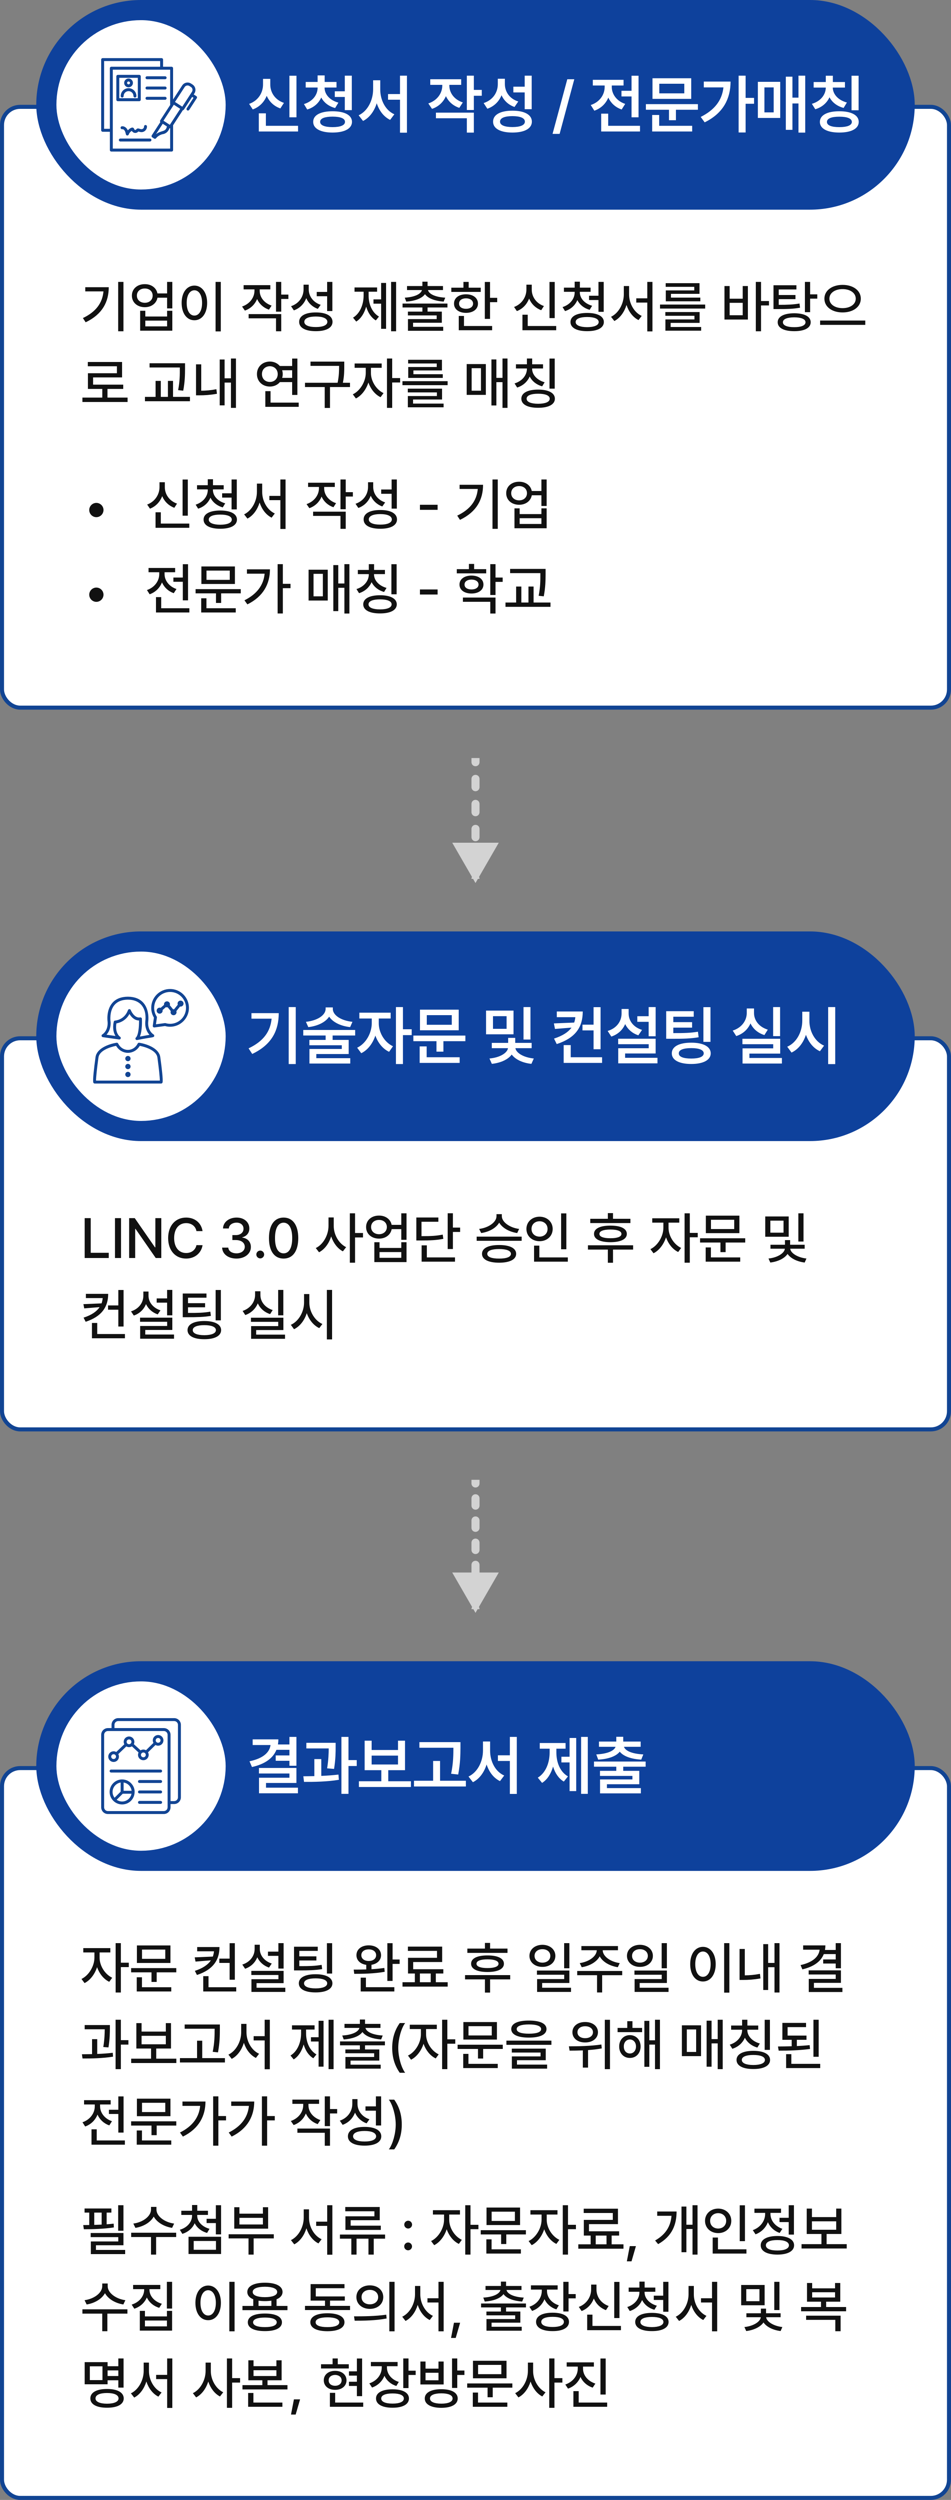 <svg width="236" height="620" viewBox="0 0 236 620" fill="none" xmlns="http://www.w3.org/2000/svg">
<rect x="0" y="0" width="236" height="620" fill="#808080" stroke="none"/>
<rect x="0.5" y="26.5" width="235" height="149" rx="4.5" fill="white"/>
<rect x="0.5" y="26.5" width="235" height="149" rx="4.5" stroke="#114493"/>
<path d="M30.637 69.912V82.162H29.324V69.912H30.637ZM20.574 78.881C23.828 77.329 25.421 75.121 25.674 72.264H21.162V71.225H26.986C26.986 74.814 25.462 77.917 21.258 79.934L20.574 78.881ZM35.941 70.473C37.555 70.459 38.806 71.395 39.072 72.769H41.465V69.912H42.764V76.488H41.465V73.836H39.079C38.826 75.244 37.568 76.188 35.941 76.188C34.068 76.188 32.722 75.005 32.728 73.316C32.722 71.648 34.068 70.459 35.941 70.473ZM33.973 73.316C33.966 74.362 34.786 75.094 35.941 75.094C37.076 75.094 37.883 74.362 37.883 73.316C37.883 72.264 37.076 71.546 35.941 71.553C34.786 71.546 33.966 72.264 33.973 73.316ZM34.779 82.012V77.076H36.065V78.498H41.465V77.076H42.764V82.012H34.779ZM36.065 80.945H41.465V79.523H36.065V80.945ZM54.795 69.912V82.189H53.496V69.912H54.795ZM45.074 75.121C45.074 72.503 46.394 70.835 48.246 70.828C50.065 70.835 51.404 72.503 51.404 75.121C51.404 77.767 50.065 79.435 48.246 79.428C46.394 79.435 45.074 77.767 45.074 75.121ZM46.332 75.121C46.325 77.069 47.105 78.266 48.246 78.266C49.367 78.266 50.147 77.069 50.147 75.121C50.147 73.2 49.367 71.997 48.246 71.99C47.105 71.997 46.325 73.2 46.332 75.121ZM64.447 72.113C64.44 73.679 65.527 75.162 67.4 75.791L66.744 76.803C65.356 76.324 64.338 75.367 63.805 74.164C63.272 75.483 62.205 76.529 60.77 77.035L60.072 76.023C61.986 75.374 63.142 73.788 63.148 72.1V71.772H60.455V70.719H67.086V71.772H64.447V72.113ZM61.699 78.949V77.897H69.793V82.162H68.494V78.949H61.699ZM68.494 77.295V69.912H69.793V73.057H71.57V74.15H69.793V77.295H68.494ZM76.615 71.744C76.608 73.46 77.723 74.991 79.582 75.6L78.871 76.611C77.524 76.119 76.533 75.176 76 73.945C75.474 75.347 74.407 76.447 72.924 76.981L72.227 75.941C74.182 75.272 75.316 73.638 75.33 71.799V70.596H76.615V71.744ZM74.236 79.824C74.23 78.341 75.802 77.48 78.379 77.486C80.942 77.48 82.515 78.341 82.522 79.824C82.515 81.301 80.942 82.142 78.379 82.135C75.802 82.142 74.23 81.301 74.236 79.824ZM75.522 79.824C75.515 80.638 76.581 81.116 78.379 81.109C80.163 81.116 81.23 80.638 81.236 79.824C81.23 78.983 80.163 78.498 78.379 78.498C76.581 78.498 75.515 78.983 75.522 79.824ZM78.598 73.467V72.4H81.182V69.912H82.481V77.144H81.182V73.467H78.598ZM98.299 69.912V82.162H97.055V69.912H98.299ZM87.607 78.785C89.344 77.739 90.226 75.511 90.232 73.33V72.346H87.977V71.293H93.582V72.346H91.477V73.33C91.477 75.422 92.324 77.52 94.047 78.512L93.268 79.469C92.099 78.772 91.299 77.52 90.868 76.044C90.431 77.644 89.597 79.011 88.4 79.756L87.607 78.785ZM92.68 75.312V74.246H94.58V70.172H95.811V81.547H94.58V75.312H92.68ZM111.041 75.285V76.256H106.105V77.281H109.646V80.043H102.51V81.055H109.988V82.039H101.238V79.141H108.361V78.225H101.225V77.281H104.82V76.256H99.898V75.285H111.041ZM100.445 73.822C102.79 73.692 104.444 72.975 104.711 71.936H101.006V70.938H104.82V69.857H106.105V70.938H109.934V71.936H106.208C106.468 72.975 108.122 73.692 110.494 73.822L110.098 74.807C107.965 74.649 106.229 74.027 105.463 72.954C104.697 74.027 102.961 74.649 100.814 74.807L100.445 73.822ZM121.609 69.926V73.863H123.387V74.943H121.609V79.086H120.311V69.926H121.609ZM111.998 72.4V71.348H115.006V69.912H116.305V71.348H119.299V72.4H111.998ZM112.668 75.299C112.661 73.897 113.871 72.981 115.648 72.988C117.405 72.981 118.615 73.897 118.615 75.299C118.615 76.686 117.405 77.589 115.648 77.596C113.871 77.589 112.661 76.686 112.668 75.299ZM113.844 81.902V78.361H115.143V80.85H122.129V81.902H113.844ZM113.926 75.299C113.912 76.099 114.609 76.591 115.648 76.584C116.688 76.591 117.385 76.099 117.398 75.299C117.385 74.492 116.688 73.993 115.648 73.986C114.609 73.993 113.912 74.492 113.926 75.299ZM137.66 69.926V78.894H136.361V69.926H137.66ZM127.57 76.133C129.491 75.422 130.626 73.658 130.633 71.812V70.596H131.959V71.812C131.952 73.603 133.087 75.244 134.98 75.9L134.311 76.939C132.896 76.413 131.85 75.374 131.303 74.048C130.763 75.47 129.703 76.605 128.268 77.158L127.57 76.133ZM129.648 81.902V78.047H130.961V80.85H138.029V81.902H129.648ZM143.895 72.523C143.895 73.966 145.077 75.312 146.943 75.832L146.328 76.844C144.906 76.44 143.84 75.565 143.279 74.431C142.746 75.695 141.68 76.7 140.217 77.158L139.602 76.16C141.461 75.565 142.609 74.103 142.609 72.523V72.373H139.943V71.334H142.609V69.857H143.908V71.334H146.561V72.373H143.895V72.523ZM141.57 79.865C141.563 78.43 143.143 77.616 145.713 77.609C148.276 77.616 149.849 78.43 149.855 79.865C149.849 81.308 148.276 82.142 145.713 82.135C143.143 82.142 141.563 81.308 141.57 79.865ZM142.855 79.865C142.849 80.658 143.915 81.13 145.713 81.137C147.511 81.13 148.563 80.658 148.57 79.865C148.563 79.072 147.511 78.621 145.713 78.621C143.915 78.621 142.849 79.072 142.855 79.865ZM146.178 74.41V73.344H148.516V69.912H149.814V77.336H148.516V74.41H146.178ZM156.117 73.029C156.117 75.272 157.375 77.507 159.248 78.348L158.455 79.387C157.067 78.689 156.015 77.309 155.475 75.634C154.935 77.397 153.868 78.888 152.453 79.619L151.633 78.566C153.533 77.657 154.798 75.299 154.805 73.029V70.938H156.117V73.029ZM157.895 75.039V73.986H160.629V69.912H161.914V82.189H160.629V75.039H157.895ZM174.998 75.531V76.529H163.787V75.531H174.998ZM165.113 78.32V77.391H173.617V80.084H166.426V81.096H174V82.012H165.127V79.223H172.332V78.32H165.113ZM165.195 71.143V70.227H173.59V72.879H166.508V73.809H173.795V74.725H165.223V72.018H172.291V71.143H165.195ZM188.861 69.912V74.656H190.83V75.75H188.861V82.162H187.562V69.912H188.861ZM179.783 79.25V70.938H181.068V74.082H184.309V70.938H185.594V79.25H179.783ZM181.068 78.184H184.309V75.107H181.068V78.184ZM201.043 69.912V73.002H202.82V74.068H201.043V77.418H199.744V69.912H201.043ZM191.951 76.652V70.746H197.639V71.785H193.25V73.166H197.406V74.191H193.25V75.6C195.499 75.6 196.839 75.538 198.404 75.272L198.541 76.311C196.866 76.611 195.424 76.659 192.908 76.652H191.951ZM192.99 79.92C192.983 78.505 194.562 77.698 197.105 77.691C199.628 77.698 201.187 78.505 201.18 79.92C201.187 81.335 199.628 82.142 197.105 82.135C194.562 82.142 192.983 81.335 192.99 79.92ZM194.289 79.92C194.282 80.699 195.314 81.15 197.105 81.137C198.855 81.15 199.895 80.699 199.895 79.92C199.895 79.147 198.855 78.71 197.105 78.703C195.314 78.71 194.282 79.147 194.289 79.92ZM209.096 70.65C211.666 70.65 213.621 72.011 213.621 74.068C213.621 76.14 211.666 77.493 209.096 77.486C206.532 77.493 204.577 76.14 204.584 74.068C204.577 72.011 206.532 70.65 209.096 70.65ZM203.518 80.576V79.496H214.729V80.576H203.518ZM205.828 74.068C205.821 75.497 207.216 76.42 209.096 76.42C210.969 76.42 212.356 75.497 212.363 74.068C212.356 72.647 210.969 71.696 209.096 71.703C207.216 71.696 205.821 72.647 205.828 74.068ZM31.662 98.606V99.699H20.451V98.606H25.387V96.459H21.818V92.562H29.01V90.84H21.791V89.773H30.295V93.602H23.104V95.393H30.582V96.459H26.672V98.606H31.662ZM45.922 90.088V91.4C45.908 92.939 45.908 94.552 45.471 96.897L44.199 96.76C44.63 94.545 44.63 92.904 44.623 91.4V91.141H37.117V90.088H45.922ZM35.969 99.508V98.428H38.607V94.463H39.906V98.428H41.67V94.463H42.941V98.428H47.139V99.508H35.969ZM58.555 88.912V101.162H57.31V94.887H55.738V100.533H54.522V89.158H55.738V93.82H57.31V88.912H58.555ZM48.643 98.045V90.361H49.941V96.903C51.069 96.89 52.307 96.801 53.701 96.527L53.838 97.662C52.156 97.963 50.755 98.052 49.435 98.045H48.643ZM73.799 88.926V97.949H72.5V94.764H69.458C68.884 95.454 67.995 95.871 66.977 95.871C65.131 95.871 63.757 94.579 63.764 92.781C63.757 90.97 65.131 89.678 66.977 89.664C67.988 89.671 68.87 90.088 69.444 90.772H72.5V88.926H73.799ZM65.008 92.781C65.001 93.936 65.828 94.73 66.977 94.723C68.077 94.73 68.918 93.936 68.918 92.781C68.918 91.626 68.077 90.833 66.977 90.826C65.828 90.833 65.001 91.626 65.008 92.781ZM65.842 100.902V97.006H67.141V99.85H74.127V100.902H65.842ZM70.019 91.824C70.114 92.125 70.162 92.439 70.162 92.781C70.162 93.109 70.114 93.424 70.025 93.711H72.5V91.824H70.019ZM85.434 89.678V90.758C85.434 91.92 85.434 93.185 85.092 94.928H86.856V95.994H81.893V101.176H80.58V95.994H75.686V94.928H83.779C84.142 93.178 84.142 91.899 84.148 90.758V90.744H77.053V89.678H85.434ZM92.051 92.522C92.044 94.456 93.322 96.616 95.182 97.498L94.443 98.51C93.069 97.853 91.976 96.473 91.422 94.873C90.861 96.616 89.713 98.127 88.318 98.824L87.553 97.799C89.412 96.903 90.759 94.593 90.766 92.522V91.223H88.004V90.143H94.717V91.223H92.051V92.522ZM96.029 101.162V88.912H97.328V93.766H99.297V94.859H97.328V101.162H96.029ZM111.082 94.531V95.529H99.871V94.531H111.082ZM101.197 97.32V96.391H109.701V99.084H102.51V100.096H110.084V101.012H101.211V98.223H108.416V97.32H101.197ZM101.279 90.143V89.227H109.674V91.879H102.592V92.809H109.879V93.725H101.307V91.018H108.375V90.143H101.279ZM125.943 88.912V101.162H124.699V94.777H123.182V100.561H121.951V89.144H123.182V93.711H124.699V88.912H125.943ZM115.812 97.936V90.293H120.57V97.936H115.812ZM117.043 96.897H119.354V91.318H117.043V96.897ZM132.055 91.455C132.048 92.925 133.258 94.278 135.158 94.805L134.543 95.816C133.107 95.413 132.014 94.524 131.446 93.376C130.899 94.654 129.806 95.652 128.336 96.117L127.693 95.092C129.587 94.524 130.763 93.041 130.756 91.455V91.387H128.035V90.348H130.756V88.912H132.068V90.348H134.762V91.387H132.055V91.455ZM129.375 98.879C129.375 97.45 130.954 96.623 133.545 96.623C136.115 96.623 137.694 97.45 137.701 98.879C137.694 100.321 136.115 101.142 133.545 101.135C130.954 101.142 129.375 100.321 129.375 98.879ZM130.688 98.879C130.688 99.679 131.727 100.13 133.545 100.137C135.356 100.13 136.423 99.679 136.416 98.879C136.423 98.1 135.356 97.642 133.545 97.648C131.727 97.642 130.688 98.1 130.688 98.879ZM136.361 96.391V88.926H137.66V96.391H136.361Z" fill="#111111"/>
<path d="M23.906 128.266C22.938 128.258 22.148 127.469 22.141 126.484C22.148 125.516 22.938 124.727 23.906 124.719C24.891 124.727 25.68 125.516 25.688 126.484C25.68 127.469 24.891 128.258 23.906 128.266Z" fill="#111111"/>
<path d="M46.609 118.926V127.895H45.31V118.926H46.609ZM36.52 125.133C38.44 124.422 39.575 122.658 39.582 120.812V119.596H40.908V120.812C40.901 122.604 42.036 124.244 43.93 124.9L43.26 125.939C41.845 125.413 40.799 124.374 40.252 123.048C39.712 124.47 38.652 125.604 37.217 126.158L36.52 125.133ZM38.598 130.902V127.047H39.91V129.85H46.978V130.902H38.598ZM52.844 121.523C52.844 122.966 54.026 124.312 55.893 124.832L55.277 125.844C53.855 125.44 52.789 124.565 52.228 123.431C51.695 124.695 50.629 125.7 49.166 126.158L48.551 125.16C50.41 124.565 51.559 123.103 51.559 121.523V121.373H48.893V120.334H51.559V118.857H52.857V120.334H55.51V121.373H52.844V121.523ZM50.52 128.865C50.513 127.43 52.092 126.616 54.662 126.609C57.226 126.616 58.798 127.43 58.805 128.865C58.798 130.308 57.226 131.142 54.662 131.135C52.092 131.142 50.513 130.308 50.52 128.865ZM51.805 128.865C51.798 129.658 52.864 130.13 54.662 130.137C56.46 130.13 57.513 129.658 57.52 128.865C57.513 128.072 56.46 127.621 54.662 127.621C52.864 127.621 51.798 128.072 51.805 128.865ZM55.127 123.41V122.344H57.465V118.912H58.764V126.336H57.465V123.41H55.127ZM65.066 122.029C65.066 124.271 66.324 126.507 68.197 127.348L67.404 128.387C66.017 127.689 64.964 126.309 64.424 124.634C63.884 126.397 62.817 127.888 61.402 128.619L60.582 127.566C62.482 126.657 63.747 124.299 63.754 122.029V119.938H65.066V122.029ZM66.844 124.039V122.986H69.578V118.912H70.863V131.189H69.578V124.039H66.844ZM80.447 121.113C80.44 122.679 81.527 124.162 83.4 124.791L82.744 125.803C81.356 125.324 80.338 124.367 79.805 123.164C79.272 124.483 78.205 125.529 76.769 126.035L76.072 125.023C77.986 124.374 79.142 122.788 79.148 121.1V120.771H76.455V119.719H83.086V120.771H80.447V121.113ZM77.699 127.949V126.896H85.793V131.162H84.494V127.949H77.699ZM84.494 126.295V118.912H85.793V122.057H87.57V123.15H85.793V126.295H84.494ZM92.615 120.744C92.608 122.46 93.723 123.991 95.582 124.6L94.871 125.611C93.524 125.119 92.533 124.176 92 122.945C91.474 124.347 90.407 125.447 88.924 125.98L88.227 124.941C90.182 124.271 91.316 122.638 91.33 120.799V119.596H92.615V120.744ZM90.236 128.824C90.23 127.341 91.802 126.479 94.379 126.486C96.942 126.479 98.515 127.341 98.522 128.824C98.515 130.301 96.942 131.142 94.379 131.135C91.802 131.142 90.23 130.301 90.236 128.824ZM91.522 128.824C91.515 129.638 92.581 130.116 94.379 130.109C96.163 130.116 97.23 129.638 97.236 128.824C97.23 127.983 96.163 127.498 94.379 127.498C92.581 127.498 91.515 127.983 91.522 128.824ZM94.598 122.467V121.4H97.182V118.912H98.481V126.145H97.182V122.467H94.598ZM108.598 125.188V126.445H104.209V125.188H108.598ZM123.527 118.912V131.162H122.215V118.912H123.527ZM113.465 127.881C116.719 126.329 118.312 124.121 118.564 121.264H114.053V120.225H119.877C119.877 123.813 118.353 126.917 114.148 128.934L113.465 127.881ZM128.832 119.473C130.445 119.459 131.696 120.396 131.963 121.77H134.355V118.912H135.654V125.488H134.355V122.836H131.97C131.717 124.244 130.459 125.188 128.832 125.188C126.959 125.188 125.612 124.005 125.619 122.316C125.612 120.648 126.959 119.459 128.832 119.473ZM126.863 122.316C126.856 123.362 127.677 124.094 128.832 124.094C129.967 124.094 130.773 123.362 130.773 122.316C130.773 121.264 129.967 120.546 128.832 120.553C127.677 120.546 126.856 121.264 126.863 122.316ZM127.67 131.012V126.076H128.955V127.498H134.355V126.076H135.654V131.012H127.67ZM128.955 129.945H134.355V128.523H128.955V129.945Z" fill="#111111"/>
<path d="M23.906 149.266C22.938 149.258 22.148 148.469 22.141 147.484C22.148 146.516 22.938 145.727 23.906 145.719C24.891 145.727 25.68 146.516 25.688 147.484C25.68 148.469 24.891 149.258 23.906 149.266Z" fill="#111111"/>
<path d="M46.664 139.926V148.895H45.365V144.287H43.027V143.234H45.365V139.926H46.664ZM36.465 146.338C38.345 145.702 39.52 144.089 39.514 142.4V141.922H36.861V140.855H43.465V141.922H40.84V142.4C40.833 143.925 41.94 145.463 43.793 146.078L43.123 147.117C41.749 146.639 40.73 145.654 40.197 144.438C39.664 145.791 38.591 146.871 37.135 147.391L36.465 146.338ZM38.707 151.902V148.088H40.006V150.85H46.992V151.902H38.707ZM59.748 146.105V147.158H54.881V149.537H53.596V147.158H48.537V146.105H59.748ZM49.932 151.902V148.375H51.23V150.85H58.504V151.902H49.932ZM49.973 144.834V140.486H58.299V144.834H49.973ZM51.244 143.809H57.014V141.512H51.244V143.809ZM70.193 139.912V144.793H72.094V145.873H70.193V152.148H68.894V139.912H70.193ZM60.664 148.881C63.733 147.35 65.401 145.135 65.668 142.277H61.279V141.197H66.994C66.981 144.738 65.422 147.903 61.389 149.893L60.664 148.881ZM86.709 139.912V152.162H85.465V145.777H83.947V151.561H82.717V140.145H83.947V144.711H85.465V139.912H86.709ZM76.578 148.936V141.293H81.336V148.936H76.578ZM77.809 147.896H80.119V142.318H77.809V147.896ZM92.82 142.455C92.814 143.925 94.023 145.278 95.924 145.805L95.309 146.816C93.873 146.413 92.779 145.524 92.212 144.376C91.665 145.654 90.571 146.652 89.102 147.117L88.459 146.092C90.353 145.524 91.528 144.041 91.522 142.455V142.387H88.801V141.348H91.522V139.912H92.834V141.348H95.527V142.387H92.82V142.455ZM90.141 149.879C90.141 148.45 91.72 147.623 94.311 147.623C96.881 147.623 98.46 148.45 98.467 149.879C98.46 151.321 96.881 152.142 94.311 152.135C91.72 152.142 90.141 151.321 90.141 149.879ZM91.453 149.879C91.453 150.679 92.492 151.13 94.311 151.137C96.122 151.13 97.189 150.679 97.182 149.879C97.189 149.1 96.122 148.642 94.311 148.648C92.492 148.642 91.453 149.1 91.453 149.879ZM97.127 147.391V139.926H98.426V147.391H97.127ZM108.598 146.188V147.445H104.209V146.188H108.598ZM120.656 141.156V142.195H113.355V141.156H116.363V139.857H117.662V141.156H120.656ZM114.025 144.971C114.019 143.631 115.235 142.756 117.006 142.742C118.77 142.756 119.973 143.631 119.973 144.971C119.973 146.317 118.77 147.199 117.006 147.199C115.235 147.199 114.019 146.317 114.025 144.971ZM114.873 149.25V148.197H122.967V152.162H121.668V149.25H114.873ZM115.283 144.971C115.27 145.729 115.967 146.188 117.006 146.188C118.045 146.188 118.742 145.729 118.756 144.971C118.742 144.219 118.045 143.747 117.006 143.74C115.967 143.747 115.27 144.219 115.283 144.971ZM121.668 147.568V139.912H122.967V143.234H124.744V144.314H122.967V147.568H121.668ZM135.395 141.088V142.4C135.381 143.938 135.381 145.552 134.943 147.896L133.672 147.76C134.103 145.545 134.103 143.904 134.096 142.4V142.141H126.59V141.088H135.395ZM125.441 150.508V149.428H128.08V145.463H129.379V149.428H131.143V145.463H132.414V149.428H136.611V150.508H125.441Z" fill="#111111"/>
<rect x="9" width="218" height="52" rx="26" fill="#0E419C"/>
<rect x="14" y="5" width="42" height="42" rx="21" fill="white"/>
<g clip-path="url(#clip0_920_90850)">
<path d="M34.064 31.89C33.773 32.002 33.781 32.282 33.524 32.234C33.437 32.22 33.356 32.147 33.322 32.049C33.288 31.948 33.21 31.713 32.95 31.646C32.58 31.548 31.973 32.038 31.718 32.329C31.396 31.584 30.777 31.26 30.248 31.318C30.046 31.341 29.903 31.523 29.926 31.724C29.948 31.926 30.13 32.072 30.332 32.046C30.906 31.976 31.133 32.788 31.242 33.312C31.314 33.67 31.816 33.71 31.945 33.362C32.082 32.99 32.356 32.662 32.703 32.452C32.846 32.713 33.104 32.903 33.398 32.956C33.745 33.018 34.109 32.884 34.333 32.612C34.618 32.702 34.887 32.788 35.184 32.774C35.529 32.76 35.87 32.595 36.117 32.321C36.363 32.046 36.495 31.691 36.472 31.346C36.461 31.145 36.282 30.991 36.086 31.002C35.884 31.013 35.73 31.187 35.741 31.388C35.761 31.705 35.467 32.03 35.151 32.041C34.77 32.058 34.406 31.758 34.064 31.89Z" fill="#114493"/>
<path d="M37.211 34.359H29.861C29.66 34.359 29.495 34.524 29.495 34.726C29.495 34.928 29.66 35.093 29.861 35.093H37.211C37.413 35.093 37.578 34.928 37.578 34.726C37.578 34.524 37.413 34.359 37.211 34.359Z" fill="#114493"/>
<path d="M31.9 21.65C32.502 21.65 32.989 21.16 32.989 20.561C32.989 19.962 32.499 19.472 31.9 19.472C31.3 19.472 30.811 19.962 30.811 20.561C30.811 21.16 31.3 21.65 31.9 21.65ZM31.9 20.205C32.096 20.205 32.258 20.365 32.258 20.564C32.258 20.762 32.099 20.922 31.9 20.922C31.701 20.922 31.541 20.762 31.541 20.564C31.541 20.365 31.701 20.205 31.9 20.205Z" fill="#114493"/>
<path d="M30.315 24.192C30.516 24.192 30.682 24.027 30.682 23.826C30.682 23.154 31.228 22.605 31.902 22.605C32.577 22.605 33.123 23.151 33.123 23.826C33.123 24.027 33.288 24.192 33.49 24.192C33.692 24.192 33.857 24.027 33.857 23.826C33.857 22.75 32.98 21.874 31.905 21.874C30.83 21.874 29.954 22.75 29.954 23.826C29.954 24.027 30.119 24.192 30.32 24.192H30.315Z" fill="#114493"/>
<path d="M34.932 24.73V18.934C34.932 18.733 34.767 18.567 34.566 18.567H29.235C29.033 18.567 28.868 18.733 28.868 18.934V24.73C28.868 24.932 29.033 25.097 29.235 25.097H34.563C34.764 25.097 34.93 24.932 34.93 24.73H34.932ZM34.199 24.363H29.601V19.301H34.199V24.363Z" fill="#114493"/>
<path d="M36.478 19.651H40.977C41.179 19.651 41.344 19.486 41.344 19.284C41.344 19.082 41.179 18.917 40.977 18.917H36.478C36.276 18.917 36.111 19.082 36.111 19.284C36.111 19.486 36.276 19.651 36.478 19.651Z" fill="#114493"/>
<path d="M36.478 22.199H40.977C41.179 22.199 41.344 22.034 41.344 21.832C41.344 21.63 41.179 21.465 40.977 21.465H36.478C36.276 21.465 36.111 21.63 36.111 21.832C36.111 22.034 36.276 22.199 36.478 22.199Z" fill="#114493"/>
<path d="M36.478 24.744H40.977C41.179 24.744 41.344 24.579 41.344 24.377C41.344 24.175 41.179 24.01 40.977 24.01H36.478C36.276 24.01 36.111 24.175 36.111 24.377C36.111 24.579 36.276 24.744 36.478 24.744Z" fill="#114493"/>
<path d="M48.885 24.075C48.865 23.98 48.806 23.896 48.725 23.845L48.078 23.425L48.246 23.165C48.725 22.428 48.515 21.44 47.779 20.961L47.414 20.726C46.678 20.247 45.693 20.452 45.211 21.194L42.951 24.671V16.918C42.951 16.716 42.786 16.551 42.584 16.551H40.468V14.779C40.468 14.577 40.303 14.412 40.101 14.412H25.474C25.272 14.412 25.107 14.577 25.107 14.779V32.312C25.107 32.514 25.272 32.679 25.474 32.679H27.263V37.224C27.263 37.425 27.428 37.59 27.63 37.59H42.59C42.792 37.59 42.957 37.425 42.957 37.224V31.067C42.957 31.067 42.957 31.061 42.957 31.058L45.379 27.328C45.393 27.328 45.407 27.328 45.421 27.323C45.516 27.303 45.6 27.244 45.651 27.163L47.683 24.036L48.025 24.257L46.339 26.852C46.23 27.023 46.278 27.247 46.446 27.359C46.617 27.468 46.843 27.421 46.953 27.253L48.837 24.352C48.89 24.271 48.907 24.173 48.887 24.078L48.885 24.075ZM27.26 31.946H25.838V15.143H39.737V16.549H27.627C27.425 16.549 27.26 16.714 27.26 16.915V31.943V31.946ZM27.994 36.854V17.282H42.223V25.856C42.223 25.909 42.234 25.956 42.254 26.001L39.759 29.843C39.67 29.98 39.689 30.154 39.79 30.274L37.665 33.553C37.556 33.724 37.603 33.948 37.771 34.06L38.247 34.368C38.407 34.471 38.623 34.435 38.737 34.281C39.255 33.595 40.14 33.334 40.272 33.298C41.341 33.164 41.859 32.416 42.069 31.775C42.117 31.803 42.167 31.817 42.221 31.823V36.851H27.994V36.854ZM41.42 31.363C41.103 32.853 40.087 32.209 38.712 33.279L40.386 30.697L41.42 31.36V31.363ZM42.142 30.957L40.569 29.935L43.142 25.973L44.715 26.995L42.142 30.957ZM45.233 26.458C45.197 26.433 43.388 25.259 43.425 25.282L45.824 21.588C46.087 21.183 46.625 21.082 47.017 21.337L47.381 21.572C47.779 21.829 47.893 22.364 47.633 22.765C46.768 24.095 46.157 25.038 45.233 26.46V26.458Z" fill="#114493"/>
</g>
<path d="M73.571 18.781V29.094H71.821V18.781H73.571ZM61.821 25.766C64.11 24.961 65.282 22.969 65.274 20.938V19.562H67.071V20.938C67.063 22.906 68.22 24.766 70.462 25.516L69.571 26.891C67.962 26.328 66.813 25.203 66.188 23.758C65.563 25.305 64.392 26.539 62.727 27.141L61.821 25.766ZM64.228 32.609V28.109H65.978V31.203H73.962V32.609H64.228ZM80.552 21.781C80.544 23.328 81.755 24.852 83.974 25.453L83.161 26.797C81.536 26.352 80.364 25.406 79.716 24.18C79.099 25.562 77.927 26.656 76.239 27.156L75.427 25.812C77.638 25.141 78.817 23.484 78.817 21.781V21.703H75.864V20.328H78.817V18.703H80.567V20.328H83.505V21.703H80.552V21.781ZM77.724 30.219C77.708 28.539 79.552 27.594 82.521 27.594C85.505 27.594 87.341 28.539 87.349 30.219C87.341 31.898 85.505 32.875 82.521 32.875C79.552 32.875 77.708 31.898 77.724 30.219ZM79.442 30.219C79.435 31.055 80.56 31.531 82.521 31.531C84.521 31.531 85.614 31.055 85.614 30.219C85.614 29.375 84.521 28.93 82.521 28.922C80.56 28.93 79.435 29.375 79.442 30.219ZM83.083 24.047V22.641H85.567V18.766H87.302V27.312H85.567V24.047H83.083ZM94.361 22.156C94.353 24.781 95.611 27.359 97.861 28.344L96.814 29.734C95.22 28.953 94.095 27.453 93.493 25.602C92.876 27.555 91.72 29.18 90.095 30L89.001 28.594C91.306 27.516 92.587 24.797 92.595 22.156V19.906H94.361V22.156ZM96.298 24.734V23.328H99.267V18.766H100.986V32.906H99.267V24.734H96.298ZM111.509 21.219C111.509 22.961 112.627 24.672 114.853 25.406L113.978 26.75C112.392 26.219 111.275 25.164 110.658 23.844C110.033 25.289 108.861 26.438 107.213 27L106.291 25.656C108.564 24.898 109.759 23.07 109.759 21.219V21.047H106.775V19.656H114.447V21.047H111.509V21.219ZM108.181 29.328V27.938H117.588V32.891H115.853V29.328H108.181ZM115.853 27.281V18.766H117.588V22.297H119.556V23.75H117.588V27.281H115.853ZM125.287 20.797C125.279 22.719 126.404 24.477 128.615 25.172L127.678 26.531C126.138 25.984 125.06 24.953 124.459 23.617C123.834 25.156 122.654 26.367 120.943 26.969L120.021 25.562C122.357 24.797 123.529 22.914 123.537 20.875V19.531H125.287V20.797ZM122.365 30.172C122.349 28.453 124.185 27.445 127.162 27.453C130.154 27.445 131.982 28.453 131.99 30.172C131.982 31.891 130.154 32.875 127.162 32.875C124.185 32.875 122.349 31.891 122.365 30.172ZM124.084 30.172C124.076 31.031 125.201 31.508 127.162 31.516C129.138 31.508 130.256 31.031 130.256 30.172C130.256 29.281 129.138 28.805 127.162 28.797C125.201 28.805 124.076 29.281 124.084 30.172ZM127.396 22.922V21.5H130.209V18.766H131.943V27.078H130.209V22.922H127.396ZM142.514 19.656L138.873 33.203H137.123L140.779 19.656H142.514ZM158.459 18.781V29.094H156.725V23.922H154.225V22.516H156.725V18.781H158.459ZM146.6 26.047C148.85 25.305 150.053 23.461 150.053 21.578V21.203H147.116V19.797H154.741V21.203H151.819V21.594C151.819 23.289 152.959 25.047 155.147 25.766L154.272 27.156C152.694 26.617 151.577 25.539 150.959 24.203C150.342 25.688 149.162 26.875 147.491 27.453L146.6 26.047ZM149.194 32.609V28.188H150.928V31.203H158.819V32.609H149.194ZM173.19 25.828V27.219H167.737V29.812H166.018V27.219H160.284V25.828H173.19ZM161.846 32.609V28.516H163.581V31.203H171.768V32.609H161.846ZM161.924 24.516V19.406H171.534V24.516H161.924ZM163.612 23.156H169.815V20.766H163.612V23.156ZM185.03 18.766V24.281H187.124V25.734H185.03V32.859H183.296V18.766H185.03ZM173.889 29C177.327 27.281 179.186 24.891 179.53 21.672H174.655V20.234H181.296C181.288 24.383 179.569 28.031 174.874 30.344L173.889 29ZM199.823 18.766V32.891H198.151V25.656H196.651V32.203H195.011V19.016H196.651V24.219H198.151V18.766H199.823ZM188.073 29.25V20.297H193.62V29.25H188.073ZM189.698 27.875H191.995V21.672H189.698V27.875ZM209.679 20.344V21.719H206.663C206.671 23.289 207.905 24.82 210.163 25.422L209.351 26.766C207.702 26.336 206.507 25.367 205.843 24.125C205.21 25.508 204.007 26.602 202.319 27.094L201.476 25.75C203.718 25.094 204.921 23.422 204.929 21.719H201.913V20.344H204.929V18.781H206.679V20.344H209.679ZM203.46 30.234C203.46 28.562 205.296 27.586 208.288 27.594C211.265 27.586 213.101 28.562 213.101 30.234C213.101 31.906 211.265 32.875 208.288 32.875C205.296 32.875 203.46 31.906 203.46 30.234ZM205.21 30.234C205.21 31.078 206.296 31.531 208.288 31.531C210.272 31.531 211.39 31.078 211.397 30.234C211.39 29.398 210.272 28.938 208.288 28.938C206.296 28.938 205.21 29.398 205.21 30.234ZM211.319 27.344V18.781H213.069V27.344H211.319Z" fill="white"/>
<path d="M118 219L123.774 209L112.226 209L118 219ZM117 189.033C117 189.586 117.448 190.033 118 190.033C118.552 190.033 119 189.586 119 189.033L117 189.033ZM119 193.167C119 192.614 118.552 192.167 118 192.167C117.448 192.167 117 192.614 117 193.167L119 193.167ZM117 195.233C117 195.786 117.448 196.233 118 196.233C118.552 196.233 119 195.786 119 195.233L117 195.233ZM119 199.367C119 198.814 118.552 198.367 118 198.367C117.448 198.367 117 198.814 117 199.367L119 199.367ZM117 201.433C117 201.986 117.448 202.433 118 202.433C118.552 202.433 119 201.986 119 201.433L117 201.433ZM119 205.567C119 205.014 118.552 204.567 118 204.567C117.448 204.567 117 205.014 117 205.567L119 205.567ZM117 207.633C117 208.186 117.448 208.633 118 208.633C118.552 208.633 119 208.186 119 207.633L117 207.633ZM119 211.767C119 211.214 118.552 210.767 118 210.767C117.448 210.767 117 211.214 117 211.767L119 211.767ZM117 213.833C117 214.386 117.448 214.833 118 214.833C118.552 214.833 119 214.386 119 213.833L117 213.833ZM119 217.967C119 217.414 118.552 216.967 118 216.967C117.448 216.967 117 217.414 117 217.967L119 217.967ZM117 188L117 189.033L119 189.033L119 188L117 188ZM117 193.167L117 195.233L119 195.233L119 193.167L117 193.167ZM117 199.367L117 201.433L119 201.433L119 199.367L117 199.367ZM117 205.567L117 207.633L119 207.633L119 205.567L117 205.567ZM117 211.767L117 213.833L119 213.833L119 211.767L117 211.767Z" fill="#D3D3D3"/>
<rect x="0.5" y="257.5" width="235" height="97" rx="4.5" fill="white"/>
<rect x="0.5" y="257.5" width="235" height="97" rx="4.5" stroke="#114493"/>
<path d="M21.012 312V302.102H22.516V310.701H26.986V312H21.012ZM30.035 302.102V312H28.531V302.102H30.035ZM40.029 302.102V312H38.648L33.631 304.768H33.549V312H32.045V302.102H33.44L38.457 309.348H38.553V302.102H40.029ZM48.752 305.328C48.513 304.05 47.453 303.339 46.195 303.346C44.486 303.339 43.222 304.651 43.215 307.051C43.222 309.464 44.493 310.763 46.195 310.756C47.44 310.763 48.492 310.065 48.752 308.801L50.27 308.814C49.955 310.77 48.362 312.137 46.182 312.137C43.605 312.137 41.725 310.216 41.725 307.051C41.725 303.886 43.618 301.965 46.182 301.965C48.273 301.965 49.935 303.202 50.27 305.328H48.752ZM58.691 312.137C56.641 312.137 55.185 311.036 55.123 309.416H56.654C56.709 310.284 57.57 310.838 58.678 310.838C59.874 310.838 60.742 310.188 60.742 309.225C60.742 308.247 59.929 307.55 58.514 307.543H57.666V306.312H58.514C59.642 306.319 60.428 305.69 60.428 304.74C60.428 303.838 59.751 303.223 58.705 303.223C57.714 303.223 56.825 303.776 56.791 304.672H55.342C55.383 303.059 56.873 301.965 58.719 301.965C60.667 301.965 61.891 303.195 61.877 304.658C61.891 305.786 61.193 306.593 60.127 306.859V306.928C61.48 307.119 62.267 308.028 62.26 309.279C62.267 310.927 60.742 312.137 58.691 312.137ZM64.584 312.096C64.051 312.089 63.606 311.658 63.613 311.125C63.606 310.592 64.051 310.154 64.584 310.154C65.11 310.154 65.548 310.592 65.555 311.125C65.548 311.658 65.11 312.089 64.584 312.096ZM70.381 312.137C68.091 312.137 66.744 310.291 66.744 307.051C66.744 303.831 68.105 301.965 70.381 301.965C72.65 301.965 74.011 303.831 74.018 307.051C74.011 310.291 72.671 312.137 70.381 312.137ZM68.248 307.051C68.241 309.519 69.041 310.838 70.381 310.838C71.714 310.838 72.514 309.519 72.514 307.051C72.514 304.59 71.707 303.243 70.381 303.236C69.048 303.243 68.248 304.59 68.248 307.051ZM82.822 304.029C82.809 306.196 84.073 308.418 85.898 309.307L85.092 310.346C83.759 309.648 82.727 308.281 82.186 306.647C81.64 308.384 80.566 309.854 79.172 310.578L78.365 309.525C80.245 308.623 81.517 306.271 81.523 304.029V301.938H82.822V304.029ZM86.814 313.162V300.912H88.113V305.793H90.082V306.9H88.113V313.162H86.814ZM94.061 301.473C95.674 301.459 96.925 302.396 97.191 303.77H99.584V300.912H100.883V307.488H99.584V304.836H97.198C96.945 306.244 95.688 307.188 94.061 307.188C92.188 307.188 90.841 306.005 90.848 304.316C90.841 302.648 92.188 301.459 94.061 301.473ZM92.092 304.316C92.085 305.362 92.905 306.094 94.061 306.094C95.195 306.094 96.002 305.362 96.002 304.316C96.002 303.264 95.195 302.546 94.061 302.553C92.905 302.546 92.085 303.264 92.092 304.316ZM92.898 313.012V308.076H94.184V309.498H99.584V308.076H100.883V313.012H92.898ZM94.184 311.945H99.584V310.523H94.184V311.945ZM112.395 300.898V304.453H114.186V305.533H112.395V309.771H111.096V300.898H112.395ZM103.316 307.652V301.951H108.785V303.004H104.602V306.572C106.987 306.579 108.327 306.504 109.865 306.189L110.016 307.242C108.361 307.57 106.912 307.652 104.287 307.652H103.316ZM104.629 312.902V308.855H105.928V311.85H112.914V312.902H104.629ZM124.535 301.623C124.542 303.086 126.497 304.494 128.828 304.781L128.35 305.807C126.395 305.52 124.672 304.556 123.879 303.229C123.1 304.569 121.377 305.52 119.408 305.807L118.902 304.781C121.254 304.494 123.202 303.113 123.209 301.623V301.117H124.535V301.623ZM118.287 307.734V306.695H129.457V307.734H118.287ZM119.613 310.961C119.613 309.546 121.199 308.773 123.865 308.773C126.497 308.773 128.083 309.546 128.09 310.961C128.083 312.362 126.497 313.155 123.865 313.162C121.199 313.155 119.613 312.362 119.613 310.961ZM120.926 310.961C120.919 311.733 121.992 312.15 123.865 312.137C125.711 312.15 126.791 311.733 126.791 310.961C126.791 310.195 125.711 309.771 123.865 309.771C121.992 309.771 120.919 310.195 120.926 310.961ZM140.545 300.926V309.826H139.246V300.926H140.545ZM130.633 304.781C130.64 303.011 132.048 301.753 133.9 301.746C135.746 301.753 137.154 303.011 137.154 304.781C137.154 306.579 135.746 307.83 133.9 307.83C132.048 307.83 130.64 306.579 130.633 304.781ZM131.904 304.781C131.897 305.937 132.759 306.695 133.9 306.695C135.021 306.695 135.883 305.937 135.883 304.781C135.883 303.653 135.021 302.881 133.9 302.881C132.759 302.881 131.897 303.653 131.904 304.781ZM132.533 312.902V308.924H133.846V311.85H140.914V312.902H132.533ZM156.445 302.266V303.332H146.479V302.266H150.84V300.857H152.125V302.266H156.445ZM145.904 309.908V308.842H157.115V309.908H152.125V313.176H150.84V309.908H145.904ZM147.408 306.025C147.401 304.686 148.933 303.954 151.482 303.961C154.025 303.954 155.557 304.686 155.557 306.025C155.557 307.331 154.025 308.069 151.482 308.076C148.933 308.069 147.401 307.331 147.408 306.025ZM148.748 306.025C148.748 306.709 149.726 307.099 151.482 307.092C153.232 307.099 154.21 306.709 154.217 306.025C154.21 305.321 153.232 304.932 151.482 304.932C149.726 304.932 148.748 305.321 148.748 306.025ZM165.906 304.521C165.899 306.456 167.178 308.616 169.037 309.498L168.299 310.51C166.925 309.854 165.831 308.473 165.277 306.873C164.717 308.616 163.568 310.127 162.174 310.824L161.408 309.799C163.268 308.903 164.614 306.593 164.621 304.521V303.223H161.859V302.143H168.572V303.223H165.906V304.521ZM169.885 313.162V300.912H171.184V305.766H173.152V306.859H171.184V313.162H169.885ZM184.938 307.105V308.158H180.07V310.537H178.785V308.158H173.727V307.105H184.938ZM175.121 312.902V309.375H176.42V311.85H183.693V312.902H175.121ZM175.162 305.834V301.486H183.488V305.834H175.162ZM176.434 304.809H182.203V302.512H176.434V304.809ZM195.725 301.691V306.723H189.9V301.691H195.725ZM190.707 312.123C192.936 311.904 194.679 310.79 194.768 309.689H191.199V308.705H194.795V307.557H196.08V308.705H199.689V309.689H196.107C196.196 310.756 197.898 311.877 200.127 312.123L199.689 313.121C197.769 312.889 196.183 312.068 195.444 310.988C194.692 312.082 193.086 312.889 191.158 313.121L190.707 312.123ZM191.172 305.711H194.439V302.73H191.172V305.711ZM198.117 307.912V300.912H199.402V307.912H198.117ZM26.85 320.883C26.843 324.13 25.264 326.488 21.258 327.814L20.738 326.789C22.734 326.14 23.999 325.258 24.717 324.178L20.902 324.492L20.697 323.439L25.195 323.248C25.346 322.831 25.441 322.394 25.482 321.936H21.312V320.883H26.85ZM22.816 331.902V328.102H24.129V330.85H31.006V331.902H22.816ZM26.809 324.82V323.754H29.365V319.926H30.664V328.99H29.365V324.82H26.809ZM42.764 319.912V326.215H41.465V323.07H38.881V322.018H41.465V319.912H42.764ZM32.51 325.23C34.424 324.622 35.565 323.098 35.572 321.375V320.309H36.857V321.375C36.857 322.934 37.978 324.383 39.824 324.971L39.141 325.982C37.794 325.518 36.775 324.595 36.235 323.426C35.702 324.745 34.656 325.771 33.207 326.27L32.51 325.23ZM34.752 327.814V326.789H42.764V329.838H36.051V330.973H43.188V332.012H34.779V328.854H41.478V327.814H34.752ZM51.24 320.801V321.84H46.66V323.193H50.898V324.219H46.66V325.613C49.107 325.627 50.536 325.586 52.197 325.299L52.334 326.352C50.563 326.639 49.039 326.687 46.359 326.68H45.348V320.801H51.24ZM46.537 329.879C46.537 328.45 48.102 327.623 50.707 327.623C53.27 327.623 54.87 328.45 54.877 329.879C54.87 331.321 53.27 332.142 50.707 332.135C48.102 332.142 46.537 331.321 46.537 329.879ZM47.836 329.879C47.829 330.679 48.882 331.13 50.707 331.137C52.498 331.13 53.585 330.679 53.578 329.879C53.585 329.1 52.498 328.642 50.707 328.648C48.882 328.642 47.829 329.1 47.836 329.879ZM53.51 327.459V319.926H54.809V327.459H53.51ZM70.312 319.912V326.215H69.027V319.912H70.312ZM60.209 325.121C62.123 324.485 63.292 322.879 63.299 321.184V320.24H64.625V321.184C64.618 322.824 65.794 324.314 67.674 324.902L67.031 325.914C65.603 325.449 64.529 324.485 63.976 323.241C63.422 324.581 62.328 325.647 60.865 326.146L60.209 325.121ZM62.273 327.828V326.803H70.326V329.865H63.572V331H70.736V332.039H62.315V328.881H69.041V327.828H62.273ZM76.766 323.029C76.752 325.265 78.106 327.521 80.006 328.361L79.227 329.387C77.818 328.717 76.704 327.343 76.13 325.668C75.562 327.466 74.435 328.942 72.965 329.66L72.172 328.566C74.1 327.712 75.453 325.367 75.453 323.029V320.938H76.766V323.029ZM81.113 332.189V319.912H82.412V332.189H81.113Z" fill="#111111"/>
<rect x="9" y="231" width="218" height="52" rx="26" fill="#0E419C"/>
<rect x="14" y="236" width="42" height="42" rx="21" fill="white"/>
<g clip-path="url(#clip1_920_90850)">
<path d="M25.523 257.227L29.561 257.798C29.947 257.851 30.138 257.336 29.805 257.126C29.749 257.09 28.48 256.252 28.889 253.805C29.55 253.696 31.163 253.251 32.126 251.476C32.543 252.159 33.327 253.083 34.495 253.086C34.525 254.55 34.355 256.72 33.725 257.311C33.459 257.56 33.683 258.002 34.038 257.938C37.849 257.16 38.193 257.384 38.275 256.927C38.303 256.776 38.233 256.625 38.098 256.546C38.037 256.51 36.623 255.65 36.777 253.458C36.793 253.343 37.194 250.591 35.626 248.754C34.749 247.726 33.442 247.197 31.739 247.186C30.04 247.197 28.735 247.724 27.856 248.754C26.288 250.594 26.688 253.343 26.702 253.43C26.862 255.65 25.445 256.513 25.386 256.546C25.087 256.72 25.173 257.176 25.518 257.227H25.523ZM27.433 253.352C27.43 253.326 27.066 250.809 28.419 249.23C29.152 248.373 30.272 247.934 31.742 247.922C35.013 247.942 36.449 250.23 36.054 253.38C35.937 255.037 36.569 256.076 37.093 256.644L34.721 257.073C35.337 255.578 35.231 253.016 35.214 252.671C35.203 252.45 35.001 252.29 34.786 252.33C33.291 252.593 32.456 250.521 32.448 250.501C32.392 250.361 32.246 250.266 32.103 250.269C31.952 250.269 31.815 250.364 31.765 250.507C30.866 252.948 28.654 253.102 28.561 253.108C28.393 253.116 28.253 253.237 28.223 253.399C27.867 255.135 28.237 256.261 28.659 256.93L26.428 256.614C26.946 256.04 27.559 254.998 27.441 253.349L27.433 253.352Z" fill="#114493"/>
<path d="M34.556 258.605C34.394 258.579 34.242 258.658 34.17 258.801C33.094 260.923 30.384 260.903 29.32 258.801C29.247 258.658 29.093 258.579 28.934 258.605C26.831 258.946 23.994 260.061 23.706 262.177C23.353 264.742 22.97 267.917 23.154 268.475C23.205 268.623 23.345 268.727 23.502 268.727H39.983C40.139 268.727 40.279 268.626 40.33 268.475C40.514 267.92 40.131 264.742 39.778 262.177C39.49 260.055 36.639 258.946 34.55 258.605H34.556ZM23.832 267.993C23.826 267.22 24.056 265.014 24.434 262.275C24.666 260.579 27.145 259.722 28.805 259.375C30.202 261.696 33.291 261.696 34.691 259.375C36.351 259.722 38.826 260.579 39.061 262.275C39.437 265.014 39.666 267.22 39.66 267.993H23.832Z" fill="#114493"/>
<path d="M31.745 265.817C31.381 265.817 31.087 266.111 31.087 266.475C31.087 266.839 31.381 267.133 31.745 267.133C32.109 267.133 32.403 266.839 32.403 266.475C32.403 266.111 32.109 265.817 31.745 265.817Z" fill="#114493"/>
<path d="M31.745 263.846C31.381 263.846 31.087 264.14 31.087 264.504C31.087 264.868 31.381 265.162 31.745 265.162C32.109 265.162 32.403 264.868 32.403 264.504C32.403 264.14 32.109 263.846 31.745 263.846Z" fill="#114493"/>
<path d="M31.745 261.875C31.381 261.875 31.087 262.169 31.087 262.533C31.087 262.897 31.381 263.191 31.745 263.191C32.109 263.191 32.403 262.897 32.403 262.533C32.403 262.169 32.109 261.875 31.745 261.875Z" fill="#114493"/>
<path d="M42.209 245.274C39.627 245.274 37.527 247.374 37.527 249.955C37.527 250.812 37.759 251.646 38.196 252.372L37.91 254.402C37.877 254.642 38.081 254.847 38.322 254.816L40.946 254.466C41.357 254.584 41.783 254.642 42.209 254.642C44.79 254.642 46.89 252.54 46.89 249.955C46.89 247.371 44.79 245.274 42.209 245.274ZM42.209 253.912C41.825 253.912 41.447 253.856 41.08 253.746C41.03 253.732 40.974 253.727 40.923 253.735L38.703 254.032L38.941 252.349C38.952 252.262 38.932 252.173 38.885 252.1C38.476 251.464 38.258 250.725 38.258 249.964C38.258 247.785 40.03 246.013 42.209 246.013C44.387 246.013 46.159 247.785 46.159 249.964C46.159 252.142 44.387 253.917 42.209 253.917V253.912Z" fill="#114493"/>
<path d="M44.807 248.155C44.395 248.155 44.062 248.488 44.062 248.899C44.062 248.997 44.081 249.087 44.115 249.174L43.197 250.308C43.155 250.299 43.113 250.294 43.071 250.294C43.029 250.294 42.989 250.299 42.95 250.305L42.144 249.311C42.166 249.238 42.183 249.163 42.183 249.084C42.183 248.673 41.85 248.339 41.438 248.339C41.027 248.339 40.694 248.673 40.694 249.084C40.694 249.126 40.699 249.168 40.708 249.21L39.862 249.952C39.783 249.924 39.702 249.907 39.618 249.907C39.207 249.907 38.873 250.241 38.873 250.652C38.873 251.064 39.207 251.397 39.618 251.397C40.03 251.397 40.363 251.064 40.363 250.652C40.363 250.599 40.358 250.549 40.346 250.498L41.169 249.776C41.254 249.809 41.343 249.829 41.438 249.829C41.497 249.829 41.553 249.821 41.606 249.809L42.379 250.764C42.346 250.851 42.326 250.943 42.326 251.041C42.326 251.453 42.659 251.786 43.071 251.786C43.482 251.786 43.816 251.453 43.816 251.041C43.816 250.946 43.796 250.854 43.762 250.77L44.684 249.633C44.723 249.639 44.765 249.644 44.807 249.644C45.218 249.644 45.551 249.311 45.551 248.899C45.551 248.488 45.218 248.155 44.807 248.155Z" fill="#114493"/>
</g>
<path d="M73.39 249.766V263.891H71.64V249.766H73.39ZM61.687 260C65.39 258.242 67.093 255.852 67.405 252.641H62.405V251.266H69.171C69.171 255.469 67.538 259.039 62.593 261.391L61.687 260ZM82.589 250.219C82.589 251.727 84.519 253.102 87.464 253.422L86.886 254.734C84.487 254.461 82.589 253.508 81.683 252.133C80.777 253.508 78.878 254.461 76.511 254.734L75.917 253.422C78.878 253.102 80.8 251.727 80.808 250.219V249.844H82.589V250.219ZM75.261 256.812V255.438H88.136V256.812H82.542V257.906H86.527V261.406H78.495V262.438H86.917V263.766H76.792V260.156H84.823V259.234H76.777V257.906H80.808V256.812H75.261ZM93.992 253.781C93.984 255.961 95.296 258.445 97.523 259.484L96.554 260.859C94.96 260.109 93.781 258.594 93.148 256.828C92.507 258.766 91.273 260.422 89.648 261.203L88.632 259.844C90.882 258.773 92.249 256.133 92.257 253.781V252.594H89.179V251.156H96.945V252.594H93.992V253.781ZM98.257 263.891V249.766H99.992V255.266H102.163V256.719H99.992V263.891H98.257ZM115.488 256.828V258.219H110.035V260.812H108.316V258.219H102.582V256.828H115.488ZM104.144 263.609V259.516H105.878V262.203H114.066V263.609H104.144ZM104.222 255.516V250.406H113.832V255.516H104.222ZM105.91 254.156H112.113V251.766H105.91V254.156ZM127.433 250.641V256.516H120.621V250.641H127.433ZM121.465 262.516C124.176 262.281 125.91 261.078 126.066 259.953H122.043V258.641H126.105V257.406H127.855V258.641H131.933V259.953H127.902C128.058 261.047 129.762 262.242 132.465 262.516L131.871 263.844C129.582 263.602 127.847 262.703 126.988 261.531C126.121 262.719 124.363 263.594 122.058 263.844L121.465 262.516ZM122.34 255.156H125.715V252.016H122.34V255.156ZM129.918 257.812V249.766H131.637V257.812H129.918ZM144.613 250.859C144.613 254.711 142.856 257.406 138.16 258.938L137.488 257.578C139.652 256.875 141.027 255.961 141.832 254.852L137.723 255.188L137.457 253.812L142.488 253.609C142.637 253.188 142.731 252.734 142.777 252.266H138.176V250.859H144.613ZM139.879 263.609V259.188H141.629V262.203H149.41V263.609H139.879ZM144.551 255.547V254.125H147.301V249.781H149.035V260.219H147.301V255.547H144.551ZM162.703 249.766V257H160.969V253.422H158.157V252.031H160.969V249.766H162.703ZM150.797 255.688C153.071 255 154.25 253.258 154.25 251.359V250.234H156V251.359C155.993 253.102 157.133 254.75 159.328 255.422L158.407 256.766C156.875 256.258 155.766 255.258 155.141 253.977C154.532 255.406 153.368 256.531 151.703 257.078L150.797 255.688ZM153.407 258.969V257.609H162.703V261.266H155.125V262.344H163.157V263.719H153.422V259.969H160.985V258.969H153.407ZM172.153 250.781V252.156H167.09V253.5H171.747V254.859H167.09V256.219C169.731 256.227 171.34 256.188 173.2 255.875L173.372 257.25C171.348 257.586 169.575 257.633 166.528 257.625H165.325V250.781H172.153ZM166.715 261.234C166.707 259.562 168.528 258.586 171.543 258.594C174.504 258.586 176.372 259.562 176.372 261.234C176.372 262.906 174.504 263.875 171.543 263.875C168.528 263.875 166.707 262.906 166.715 261.234ZM168.45 261.234C168.434 262.078 169.536 262.531 171.543 262.531C173.504 262.531 174.637 262.078 174.637 261.234C174.637 260.398 173.504 259.938 171.543 259.938C169.536 259.938 168.434 260.398 168.45 261.234ZM174.559 258.391V249.781H176.309V258.391H174.559ZM193.583 249.766V256.969H191.864V249.766H193.583ZM181.833 255.594C184.122 254.867 185.325 253.055 185.317 251.203V250.109H187.114V251.203C187.106 253 188.302 254.68 190.536 255.359L189.692 256.703C188.052 256.195 186.88 255.148 186.239 253.805C185.598 255.266 184.395 256.414 182.708 256.953L181.833 255.594ZM184.239 258.969V257.625H193.614V261.297H185.973V262.391H194.036V263.766H184.27V260H191.88V258.969H184.239ZM200.86 253.156C200.845 255.75 202.212 258.344 204.501 259.328L203.47 260.719C201.845 259.969 200.657 258.477 200.001 256.633C199.353 258.617 198.134 260.242 196.423 261.047L195.36 259.594C197.712 258.578 199.087 255.883 199.095 253.156V250.906H200.86V253.156ZM205.517 263.906V249.766H207.267V263.906H205.517Z" fill="white"/>
<path d="M118 400L123.774 390L112.226 390L118 400ZM117 367.917C117 368.469 117.448 368.917 118 368.917C118.552 368.917 119 368.469 119 367.917L117 367.917ZM119 371.583C119 371.031 118.552 370.583 118 370.583C117.448 370.583 117 371.031 117 371.583L119 371.583ZM117 373.417C117 373.969 117.448 374.417 118 374.417C118.552 374.417 119 373.969 119 373.417L117 373.417ZM119 377.083C119 376.531 118.552 376.083 118 376.083C117.448 376.083 117 376.531 117 377.083L119 377.083ZM117 378.917C117 379.469 117.448 379.917 118 379.917C118.552 379.917 119 379.469 119 378.917L117 378.917ZM119 382.583C119 382.031 118.552 381.583 118 381.583C117.448 381.583 117 382.031 117 382.583L119 382.583ZM117 384.417C117 384.969 117.448 385.417 118 385.417C118.552 385.417 119 384.969 119 384.417L117 384.417ZM119 388.083C119 387.531 118.552 387.083 118 387.083C117.448 387.083 117 387.531 117 388.083L119 388.083ZM117 389.917C117 390.469 117.448 390.917 118 390.917C118.552 390.917 119 390.469 119 389.917L117 389.917ZM119 393.583C119 393.031 118.552 392.583 118 392.583C117.448 392.583 117 393.031 117 393.583L119 393.583ZM117 395.417C117 395.969 117.448 396.417 118 396.417C118.552 396.417 119 395.969 119 395.417L117 395.417ZM119 399.083C119 398.531 118.552 398.083 118 398.083C117.448 398.083 117 398.531 117 399.083L119 399.083ZM117 367L117 367.917L119 367.917L119 367L117 367ZM117 371.583L117 373.417L119 373.417L119 371.583L117 371.583ZM117 377.083L117 378.917L119 378.917L119 377.083L117 377.083ZM117 382.583L117 384.417L119 384.417L119 382.583L117 382.583ZM117 388.083L117 389.917L119 389.917L119 388.083L117 388.083ZM117 393.583L117 395.417L119 395.417L119 393.583L117 393.583Z" fill="#D3D3D3"/>
<rect x="0.5" y="438.5" width="235" height="181" rx="4.5" fill="white"/>
<rect x="0.5" y="438.5" width="235" height="181" rx="4.5" stroke="#114493"/>
<path d="M24.717 485.521C24.71 487.456 25.988 489.616 27.848 490.498L27.109 491.51C25.735 490.854 24.642 489.473 24.088 487.873C23.527 489.616 22.379 491.127 20.984 491.824L20.219 490.799C22.078 489.903 23.425 487.593 23.432 485.521V484.223H20.67V483.143H27.383V484.223H24.717V485.521ZM28.695 494.162V481.912H29.994V486.766H31.963V487.859H29.994V494.162H28.695ZM43.748 488.105V489.158H38.881V491.537H37.596V489.158H32.537V488.105H43.748ZM33.932 493.902V490.375H35.23V492.85H42.504V493.902H33.932ZM33.973 486.834V482.486H42.299V486.834H33.973ZM35.244 485.809H41.014V483.512H35.244V485.809ZM54.467 482.883C54.46 486.13 52.881 488.488 48.875 489.814L48.355 488.789C50.352 488.14 51.616 487.258 52.334 486.178L48.52 486.492L48.315 485.439L52.812 485.248C52.963 484.831 53.059 484.394 53.1 483.936H48.93V482.883H54.467ZM50.434 493.902V490.102H51.746V492.85H58.623V493.902H50.434ZM54.426 486.82V485.754H56.982V481.926H58.281V490.99H56.982V486.82H54.426ZM70.381 481.912V488.215H69.082V485.07H66.498V484.018H69.082V481.912H70.381ZM60.127 487.23C62.041 486.622 63.183 485.098 63.19 483.375V482.309H64.475V483.375C64.475 484.934 65.596 486.383 67.441 486.971L66.758 487.982C65.411 487.518 64.393 486.595 63.852 485.426C63.319 486.745 62.273 487.771 60.824 488.27L60.127 487.23ZM62.369 489.814V488.789H70.381V491.838H63.668V492.973H70.805V494.012H62.397V490.854H69.096V489.814H62.369ZM78.857 482.801V483.84H74.277V485.193H78.516V486.219H74.277V487.613C76.725 487.627 78.153 487.586 79.814 487.299L79.951 488.352C78.181 488.639 76.656 488.687 73.977 488.68H72.965V482.801H78.857ZM74.154 491.879C74.154 490.45 75.72 489.623 78.324 489.623C80.888 489.623 82.487 490.45 82.494 491.879C82.487 493.321 80.888 494.142 78.324 494.135C75.72 494.142 74.154 493.321 74.154 491.879ZM75.453 491.879C75.446 492.679 76.499 493.13 78.324 493.137C80.115 493.13 81.202 492.679 81.195 491.879C81.202 491.1 80.115 490.642 78.324 490.648C76.499 490.642 75.446 491.1 75.453 491.879ZM81.127 489.459V481.926H82.426V489.459H81.127ZM91.504 482.459C93.295 482.459 94.553 483.443 94.566 484.906C94.553 486.15 93.609 487.06 92.188 487.285V488.379C93.268 488.317 94.361 488.215 95.373 488.064L95.469 489.021C92.898 489.486 90.014 489.534 87.908 489.527L87.772 488.475C88.688 488.481 89.761 488.475 90.889 488.434V487.299C89.426 487.094 88.448 486.171 88.455 484.906C88.448 483.443 89.706 482.459 91.504 482.459ZM89.508 493.902V490.471H90.807V492.836H97.861V493.902H89.508ZM89.672 484.906C89.658 485.774 90.424 486.342 91.504 486.342C92.591 486.342 93.336 485.774 93.336 484.906C93.336 484.018 92.591 483.457 91.504 483.457C90.424 483.457 89.658 484.018 89.672 484.906ZM96.125 491.291V481.926H97.424V485.973H99.174V487.066H97.424V491.291H96.125ZM111.096 491.605V492.699H99.885V491.605H102.947V489.445H101.252V485.549H108.443V483.84H101.225V482.773H109.729V486.602H102.537V488.379H110.016V489.445H108.156V491.605H111.096ZM104.205 491.605H106.885V489.445H104.205V491.605ZM125.943 483.266V484.332H115.977V483.266H120.338V481.857H121.623V483.266H125.943ZM115.402 490.908V489.842H126.613V490.908H121.623V494.176H120.338V490.908H115.402ZM116.906 487.025C116.899 485.686 118.431 484.954 120.98 484.961C123.523 484.954 125.055 485.686 125.055 487.025C125.055 488.331 123.523 489.069 120.98 489.076C118.431 489.069 116.899 488.331 116.906 487.025ZM118.246 487.025C118.246 487.709 119.224 488.099 120.98 488.092C122.73 488.099 123.708 487.709 123.715 487.025C123.708 486.321 122.73 485.932 120.98 485.932C119.224 485.932 118.246 486.321 118.246 487.025ZM134.611 482.322C136.457 482.336 137.817 483.464 137.824 485.07C137.817 486.684 136.457 487.805 134.611 487.805C132.745 487.805 131.392 486.684 131.385 485.07C131.392 483.464 132.745 482.336 134.611 482.322ZM132.656 485.07C132.649 486.082 133.483 486.752 134.611 486.752C135.732 486.752 136.566 486.082 136.566 485.07C136.566 484.072 135.732 483.402 134.611 483.416C133.483 483.402 132.649 484.072 132.656 485.07ZM133.244 489.746V488.707H141.297V491.797H134.543V492.973H141.707V494.012H133.285V490.826H140.012V489.746H133.244ZM139.998 488.146V481.912H141.297V488.146H139.998ZM154.408 488.816V489.869H149.432V494.148H148.16V489.869H143.238V488.816H154.408ZM143.867 486.861C146.15 486.547 148.051 485.187 148.092 483.676H144.277V482.637H153.355V483.676H149.568C149.589 485.187 151.476 486.547 153.793 486.861L153.314 487.887C151.305 487.572 149.568 486.581 148.823 485.187C148.071 486.581 146.342 487.572 144.359 487.887L143.867 486.861ZM158.811 482.322C160.656 482.336 162.017 483.464 162.023 485.07C162.017 486.684 160.656 487.805 158.811 487.805C156.944 487.805 155.591 486.684 155.584 485.07C155.591 483.464 156.944 482.336 158.811 482.322ZM156.855 485.07C156.849 486.082 157.683 486.752 158.811 486.752C159.932 486.752 160.766 486.082 160.766 485.07C160.766 484.072 159.932 483.402 158.811 483.416C157.683 483.402 156.849 484.072 156.855 485.07ZM157.443 489.746V488.707H165.496V491.797H158.742V492.973H165.906V494.012H157.484V490.826H164.211V489.746H157.443ZM164.197 488.146V481.912H165.496V488.146H164.197ZM181 481.912V494.189H179.701V481.912H181ZM171.279 487.121C171.279 484.503 172.599 482.835 174.451 482.828C176.27 482.835 177.609 484.503 177.609 487.121C177.609 489.767 176.27 491.435 174.451 491.428C172.599 491.435 171.279 489.767 171.279 487.121ZM172.537 487.121C172.53 489.069 173.31 490.266 174.451 490.266C175.572 490.266 176.352 489.069 176.352 487.121C176.352 485.2 175.572 483.997 174.451 483.99C173.31 483.997 172.53 485.2 172.537 487.121ZM193.441 481.912V494.162H192.197V487.887H190.625V493.533H189.408V482.158H190.625V486.82H192.197V481.912H193.441ZM183.529 491.045V483.361H184.828V489.903C185.956 489.89 187.193 489.801 188.588 489.527L188.725 490.662C187.043 490.963 185.642 491.052 184.322 491.045H183.529ZM208.686 481.912V488.146H207.387V486.971H204.283V485.959H207.387V484.633H204.434C203.675 486.533 201.822 487.791 199.115 488.42L198.664 487.354C201.604 486.704 203.189 485.337 203.401 483.539H199.307V482.473H204.83C204.83 482.869 204.796 483.245 204.728 483.607H207.387V481.912H208.686ZM200.674 489.691V488.666H208.686V491.77H201.986V493H209.055V494.039H200.701V490.785H207.387V489.691H200.674ZM27.273 502.225V502.977C27.267 504.009 27.267 505.588 26.918 507.775L25.633 507.68C25.947 505.725 25.981 504.296 25.988 503.277H21.012V502.225H27.273ZM20.328 509.471C21.094 509.464 21.948 509.457 22.844 509.437V505.725H24.129V509.396C25.428 509.341 26.761 509.259 27.984 509.102L28.053 510.072C25.503 510.482 22.652 510.537 20.479 510.523L20.328 509.471ZM28.682 513.162V500.912H29.994V505.971H31.867V507.078H29.994V513.162H28.682ZM43.762 510.564V511.645H32.551V510.564H37.486V508.049H33.836V501.746H35.135V503.852H41.15V501.746H42.435V508.049H38.772V510.564H43.762ZM35.135 506.996H41.15V504.904H35.135V506.996ZM54.562 502.088V503.291C54.556 504.802 54.556 506.497 54.098 509.006L52.785 508.869C53.257 506.497 53.257 504.761 53.264 503.291V503.141H45.826V502.088H54.562ZM44.65 511.508V510.428H48.902V506.107H50.188V510.428H55.82V511.508H44.65ZM61.166 504.029C61.166 506.271 62.424 508.507 64.297 509.348L63.504 510.387C62.116 509.689 61.063 508.309 60.523 506.634C59.983 508.397 58.917 509.888 57.502 510.619L56.682 509.566C58.582 508.657 59.847 506.299 59.853 504.029V501.938H61.166V504.029ZM62.943 506.039V504.986H65.678V500.912H66.963V513.189H65.678V506.039H62.943ZM82.781 500.912V513.162H81.537V500.912H82.781ZM72.09 509.785C73.826 508.739 74.708 506.511 74.715 504.33V503.346H72.459V502.293H78.064V503.346H75.959V504.33C75.959 506.422 76.807 508.521 78.529 509.512L77.75 510.469C76.581 509.771 75.781 508.521 75.351 507.044C74.913 508.644 74.079 510.011 72.883 510.756L72.09 509.785ZM77.162 506.312V505.246H79.062V501.172H80.293V512.547H79.062V506.312H77.162ZM95.523 506.285V507.256H90.588V508.281H94.129V511.043H86.992V512.055H94.471V513.039H85.721V510.141H92.844V509.225H85.707V508.281H89.303V507.256H84.381V506.285H95.523ZM84.928 504.822C87.272 504.692 88.927 503.975 89.193 502.936H85.488V501.938H89.303V500.857H90.588V501.938H94.416V502.936H90.69C90.95 503.975 92.605 504.692 94.977 504.822L94.58 505.807C92.447 505.649 90.711 505.027 89.945 503.954C89.18 505.027 87.443 505.649 85.297 505.807L84.928 504.822ZM97.328 507.898C97.328 505.472 97.978 503.455 99.201 501.732H100.541C99.591 503.004 98.839 505.602 98.832 507.898C98.839 510.195 99.591 512.786 100.541 514.064H99.201C97.978 512.342 97.328 510.325 97.328 507.898ZM105.736 504.521C105.729 506.456 107.008 508.616 108.867 509.498L108.129 510.51C106.755 509.854 105.661 508.473 105.107 506.873C104.547 508.616 103.398 510.127 102.004 510.824L101.238 509.799C103.098 508.903 104.444 506.593 104.451 504.521V503.223H101.689V502.143H108.402V503.223H105.736V504.521ZM109.715 513.162V500.912H111.014V505.766H112.982V506.859H111.014V513.162H109.715ZM124.768 507.105V508.158H119.9V510.537H118.615V508.158H113.557V507.105H124.768ZM114.951 512.902V509.375H116.25V511.85H123.523V512.902H114.951ZM114.992 505.834V501.486H123.318V505.834H114.992ZM116.264 504.809H122.033V502.512H116.264V504.809ZM131.248 501.117C134.01 501.11 135.616 501.855 135.623 503.223C135.616 504.597 134.01 505.342 131.248 505.342C128.486 505.342 126.866 504.597 126.873 503.223C126.866 501.855 128.486 501.11 131.248 501.117ZM125.67 507.133V506.094H136.84V507.133H125.67ZM127.01 509.047V508.076H135.432V510.947H128.295V512.041H135.773V513.039H127.023V510.004H134.146V509.047H127.01ZM128.227 503.223C128.22 503.981 129.3 504.371 131.248 504.371C133.21 504.371 134.29 503.981 134.283 503.223C134.29 502.498 133.21 502.074 131.248 502.074C129.3 502.074 128.22 502.498 128.227 503.223ZM145.207 501.473C147.053 501.466 148.386 502.498 148.393 504.016C148.386 505.52 147.053 506.559 145.207 506.545C143.368 506.559 142.042 505.52 142.049 504.016C142.042 502.498 143.368 501.466 145.207 501.473ZM141.174 507.502C143.437 507.502 146.561 507.454 149.24 507.051L149.336 508.021C148.215 508.233 147.06 508.363 145.932 508.438V512.779H144.633V508.514C143.443 508.568 142.322 508.575 141.352 508.582L141.174 507.502ZM143.307 504.016C143.293 504.904 144.093 505.492 145.207 505.479C146.349 505.492 147.148 504.904 147.148 504.016C147.148 503.12 146.349 502.519 145.207 502.525C144.093 502.519 143.293 503.12 143.307 504.016ZM150.088 513.162V500.926H151.373V513.162H150.088ZM159.344 502.936V503.988H153.26V502.936H155.666V501.268H156.951V502.936H159.344ZM153.656 507.543C153.649 505.896 154.771 504.727 156.309 504.727C157.86 504.727 158.968 505.896 158.975 507.543C158.968 509.218 157.86 510.394 156.309 510.387C154.771 510.394 153.649 509.218 153.656 507.543ZM154.805 507.543C154.798 508.582 155.427 509.279 156.309 509.279C157.19 509.279 157.826 508.582 157.826 507.543C157.826 506.524 157.19 505.813 156.309 505.807C155.427 505.813 154.798 506.524 154.805 507.543ZM159.904 512.588V501.186H161.135V506.012H162.543V500.912H163.773V513.162H162.543V507.078H161.135V512.588H159.904ZM179.346 500.912V513.162H178.102V506.777H176.584V512.561H175.354V501.145H176.584V505.711H178.102V500.912H179.346ZM169.215 509.936V502.293H173.973V509.936H169.215ZM170.445 508.896H172.756V503.318H170.445V508.896ZM185.457 503.455C185.45 504.925 186.66 506.278 188.561 506.805L187.945 507.816C186.51 507.413 185.416 506.524 184.849 505.376C184.302 506.654 183.208 507.652 181.738 508.117L181.096 507.092C182.989 506.524 184.165 505.041 184.158 503.455V503.387H181.438V502.348H184.158V500.912H185.471V502.348H188.164V503.387H185.457V503.455ZM182.777 510.879C182.777 509.45 184.356 508.623 186.947 508.623C189.518 508.623 191.097 509.45 191.104 510.879C191.097 512.321 189.518 513.142 186.947 513.135C184.356 513.142 182.777 512.321 182.777 510.879ZM184.09 510.879C184.09 511.679 185.129 512.13 186.947 512.137C188.759 512.13 189.825 511.679 189.818 510.879C189.825 510.1 188.759 509.642 186.947 509.648C185.129 509.642 184.09 510.1 184.09 510.879ZM189.764 508.391V500.926H191.062V508.391H189.764ZM200.141 504.836V505.889H197.748V507.44C198.835 507.386 199.915 507.311 200.92 507.201L201.016 508.158C198.404 508.514 195.54 508.589 193.236 508.582L193.059 507.543C194.104 507.536 195.267 507.522 196.463 507.488V505.889H194.152V501.691H200.031V502.744H195.451V504.836H200.141ZM195.082 512.902V509.443H196.381V511.85H203.545V512.902H195.082ZM201.863 510.1V500.912H203.162V510.1H201.863ZM30.664 519.926V528.895H29.365V524.287H27.027V523.234H29.365V519.926H30.664ZM20.465 526.338C22.345 525.702 23.52 524.089 23.514 522.4V521.922H20.861V520.855H27.465V521.922H24.84V522.4C24.833 523.925 25.94 525.463 27.793 526.078L27.123 527.117C25.749 526.639 24.73 525.654 24.197 524.438C23.664 525.791 22.591 526.871 21.135 527.391L20.465 526.338ZM22.707 531.902V528.088H24.006V530.85H30.992V531.902H22.707ZM43.748 526.105V527.158H38.881V529.537H37.596V527.158H32.537V526.105H43.748ZM33.932 531.902V528.375H35.23V530.85H42.504V531.902H33.932ZM33.973 524.834V520.486H42.299V524.834H33.973ZM35.244 523.809H41.014V521.512H35.244V523.809ZM54.193 519.912V524.793H56.094V525.873H54.193V532.148H52.895V519.912H54.193ZM44.664 528.881C47.733 527.35 49.401 525.135 49.668 522.277H45.279V521.197H50.994C50.98 524.738 49.422 527.903 45.389 529.893L44.664 528.881ZM66.293 519.912V524.793H68.193V525.873H66.293V532.148H64.994V519.912H66.293ZM56.764 528.881C59.833 527.35 61.501 525.135 61.768 522.277H57.379V521.197H63.094C63.08 524.738 61.522 527.903 57.488 529.893L56.764 528.881ZM76.547 522.113C76.54 523.679 77.627 525.162 79.5 525.791L78.844 526.803C77.456 526.324 76.438 525.367 75.904 524.164C75.371 525.483 74.305 526.529 72.869 527.035L72.172 526.023C74.086 525.374 75.241 523.788 75.248 522.1V521.771H72.555V520.719H79.186V521.771H76.547V522.113ZM73.799 528.949V527.896H81.893V532.162H80.594V528.949H73.799ZM80.594 527.295V519.912H81.893V523.057H83.67V524.15H81.893V527.295H80.594ZM88.715 521.744C88.708 523.46 89.822 524.991 91.682 525.6L90.971 526.611C89.624 526.119 88.633 525.176 88.1 523.945C87.573 525.347 86.507 526.447 85.023 526.98L84.326 525.941C86.281 525.271 87.416 523.638 87.43 521.799V520.596H88.715V521.744ZM86.336 529.824C86.329 528.341 87.901 527.479 90.478 527.486C93.042 527.479 94.614 528.341 94.621 529.824C94.614 531.301 93.042 532.142 90.478 532.135C87.901 532.142 86.329 531.301 86.336 529.824ZM87.621 529.824C87.614 530.638 88.681 531.116 90.478 531.109C92.263 531.116 93.329 530.638 93.336 529.824C93.329 528.983 92.263 528.498 90.478 528.498C88.681 528.498 87.614 528.983 87.621 529.824ZM90.697 523.467V522.4H93.281V519.912H94.58V527.145H93.281V523.467H90.697ZM99.707 526.898C99.707 529.325 99.058 531.342 97.834 533.064H96.494C97.444 531.793 98.196 529.195 98.203 526.898C98.196 524.602 97.444 522.011 96.494 520.732H97.834C99.058 522.455 99.707 524.472 99.707 526.898Z" fill="#111111"/>
<path d="M30.637 546.912V553.242H29.324V546.912H30.637ZM20.656 551.834C21.121 551.834 21.627 551.827 22.146 551.82V548.744H20.984V547.719H27.643V548.744H26.467V551.643C27.061 551.602 27.649 551.547 28.203 551.479L28.258 552.422C25.811 552.791 22.96 552.88 20.807 552.873L20.656 551.834ZM22.502 554.828V553.803H30.637V556.838H23.814V558H31.061V559.039H22.543V555.895H29.352V554.828H22.502ZM23.391 551.793C23.992 551.772 24.607 551.752 25.223 551.718V548.744H23.391V551.793ZM38.826 547.992C38.819 549.619 40.809 551.144 43.215 551.465L42.709 552.531C40.706 552.21 38.949 551.171 38.149 549.729C37.35 551.171 35.593 552.21 33.603 552.531L33.084 551.465C35.483 551.144 37.466 549.64 37.473 547.992V547.322H38.826V547.992ZM32.551 554.801V553.734H43.721V554.801H38.744V559.162H37.473V554.801H32.551ZM48.943 549.51C48.943 550.959 50.126 552.244 51.992 552.764L51.391 553.789C49.955 553.379 48.875 552.511 48.315 551.383C47.781 552.606 46.708 553.563 45.252 554.021L44.623 552.996C46.496 552.456 47.658 551.055 47.658 549.51V549.318H44.992V548.279H47.658V546.857H48.957V548.279H51.609V549.318H48.943V549.51ZM46.783 559.012V554.732H54.863V559.012H46.783ZM48.068 557.959H53.592V555.785H48.068V557.959ZM51.268 551.342V550.275H53.565V546.912H54.863V554.145H53.565V551.342H51.268ZM67.947 554.117V555.143H62.943V559.162H61.672V555.143H56.736V554.117H67.947ZM58.131 552.723V547.404H59.416V549.004H65.24V547.404H66.539V552.723H58.131ZM59.416 551.684H65.24V550.043H59.416V551.684ZM76.684 550.029C76.684 552.271 77.941 554.507 79.814 555.348L79.022 556.387C77.634 555.689 76.581 554.309 76.041 552.634C75.501 554.397 74.435 555.888 73.019 556.619L72.199 555.566C74.1 554.657 75.364 552.299 75.371 550.029V547.938H76.684V550.029ZM78.461 552.039V550.986H81.195V546.912H82.481V559.189H81.195V552.039H78.461ZM95.564 554.186V555.211H92.748V559.162H91.436V555.211H88.482V559.162H87.184V555.211H84.353V554.186H95.564ZM85.68 548.416V547.35H94.238V550.631H87.019V551.984H94.498V553.037H85.721V549.66H92.912V548.416H85.68ZM101.279 558.096C100.746 558.089 100.302 557.658 100.309 557.125C100.302 556.592 100.746 556.154 101.279 556.154C101.806 556.154 102.243 556.592 102.25 557.125C102.243 557.658 101.806 558.089 101.279 558.096ZM100.322 551.725C100.315 551.191 100.76 550.754 101.293 550.754C101.819 550.754 102.257 551.191 102.264 551.725C102.257 552.258 101.819 552.688 101.293 552.695C100.76 552.688 100.315 552.258 100.322 551.725ZM111.479 550.521C111.472 552.456 112.75 554.616 114.609 555.498L113.871 556.51C112.497 555.854 111.403 554.473 110.85 552.873C110.289 554.616 109.141 556.127 107.746 556.824L106.98 555.799C108.84 554.903 110.187 552.593 110.193 550.521V549.223H107.432V548.143H114.145V549.223H111.479V550.521ZM115.457 559.162V546.912H116.756V551.766H118.725V552.859H116.756V559.162H115.457ZM130.51 553.105V554.158H125.643V556.537H124.357V554.158H119.299V553.105H130.51ZM120.693 558.902V555.375H121.992V557.85H129.266V558.902H120.693ZM120.734 551.834V547.486H129.061V551.834H120.734ZM122.006 550.809H127.775V548.512H122.006V550.809ZM135.678 550.521C135.671 552.456 136.949 554.616 138.809 555.498L138.07 556.51C136.696 555.854 135.603 554.473 135.049 552.873C134.488 554.616 133.34 556.127 131.945 556.824L131.18 555.799C133.039 554.903 134.386 552.593 134.393 550.521V549.223H131.631V548.143H138.344V549.223H135.678V550.521ZM139.656 559.162V546.912H140.955V551.766H142.924V552.859H140.955V559.162H139.656ZM154.723 556.605V557.699H143.512V556.605H146.574V554.445H144.879V550.549H152.07V548.84H144.852V547.773H153.355V551.602H146.164V553.379H153.643V554.445H151.783V556.605H154.723ZM147.832 556.605H150.512V554.445H147.832V556.605ZM157.812 557.057L156.719 560.83H155.557L156.281 557.057H157.812ZM173.098 546.912V559.162H171.854V552.805H170.336V558.574H169.119V547.24H170.336V551.752H171.854V546.912H173.098ZM162.57 555.662C165.291 554.117 166.433 552.032 166.638 549.537H163.09V548.471H167.902C167.896 551.69 166.829 554.589 163.322 556.564L162.57 555.662ZM184.869 546.926V555.826H183.57V546.926H184.869ZM174.957 550.781C174.964 549.011 176.372 547.753 178.225 547.746C180.07 547.753 181.479 549.011 181.479 550.781C181.479 552.579 180.07 553.83 178.225 553.83C176.372 553.83 174.964 552.579 174.957 550.781ZM176.229 550.781C176.222 551.937 177.083 552.695 178.225 552.695C179.346 552.695 180.207 551.937 180.207 550.781C180.207 549.653 179.346 548.881 178.225 548.881C177.083 548.881 176.222 549.653 176.229 550.781ZM176.857 558.902V554.924H178.17V557.85H185.238V558.902H176.857ZM197.023 546.912V554.199H195.725V551.096H193.441V550.029H195.725V546.912H197.023ZM186.811 553.092C188.711 552.429 189.88 550.774 189.873 549.086V548.812H187.221V547.76H193.824V548.812H191.199V549.072C191.192 550.624 192.3 552.135 194.152 552.764L193.482 553.789C192.108 553.317 191.097 552.333 190.563 551.123C190.03 552.49 188.957 553.591 187.494 554.131L186.811 553.092ZM188.779 556.852C188.772 555.396 190.345 554.548 192.922 554.541C195.485 554.548 197.058 555.396 197.064 556.852C197.058 558.308 195.485 559.155 192.922 559.162C190.345 559.155 188.772 558.308 188.779 556.852ZM190.064 556.852C190.058 557.679 191.124 558.15 192.922 558.137C194.706 558.15 195.772 557.679 195.779 556.852C195.772 556.018 194.706 555.546 192.922 555.553C191.124 555.546 190.058 556.018 190.064 556.852ZM210.121 556.564V557.645H198.91V556.564H203.846V554.049H200.195V547.746H201.494V549.852H207.51V547.746H208.795V554.049H205.131V556.564H210.121ZM201.494 552.996H207.51V550.904H201.494V552.996ZM26.727 566.992C26.72 568.619 28.709 570.144 31.115 570.465L30.609 571.531C28.606 571.21 26.85 570.171 26.05 568.729C25.25 570.171 23.493 571.21 21.504 571.531L20.984 570.465C23.384 570.144 25.366 568.64 25.373 566.992V566.322H26.727V566.992ZM20.451 573.801V572.734H31.621V573.801H26.645V578.162H25.373V573.801H20.451ZM37.09 567.867C37.09 569.392 38.279 570.8 40.166 571.354L39.51 572.365C38.081 571.928 37.001 570.998 36.44 569.795C35.894 571.087 34.8 572.099 33.33 572.584L32.674 571.559C34.581 570.978 35.77 569.474 35.777 567.867V567.73H33.029V566.678H39.783V567.73H37.09V567.867ZM34.697 578.012V573.117H35.969V574.484H41.424V573.117H42.709V578.012H34.697ZM35.969 576.959H41.424V575.51H35.969V576.959ZM41.41 572.543V565.912H42.709V572.543H41.41ZM58.213 565.912V578.189H56.914V565.912H58.213ZM48.492 571.121C48.492 568.503 49.812 566.835 51.664 566.828C53.482 566.835 54.822 568.503 54.822 571.121C54.822 573.767 53.482 575.435 51.664 575.428C49.812 575.435 48.492 573.767 48.492 571.121ZM49.75 571.121C49.743 573.069 50.523 574.266 51.664 574.266C52.785 574.266 53.565 573.069 53.565 571.121C53.565 569.2 52.785 567.997 51.664 567.99C50.523 567.997 49.743 569.2 49.75 571.121ZM71.338 571.887V572.939H60.168V571.887H62.848V570.239C61.898 569.856 61.364 569.241 61.371 568.428C61.364 566.972 63.053 566.124 65.746 566.131C68.433 566.124 70.114 566.972 70.121 568.428C70.114 569.241 69.581 569.856 68.631 570.246V571.887H71.338ZM61.494 575.947C61.494 574.546 63.08 573.773 65.746 573.773C68.378 573.773 69.964 574.546 69.971 575.947C69.964 577.362 68.378 578.135 65.746 578.135C63.08 578.135 61.494 577.362 61.494 575.947ZM62.711 568.428C62.704 569.248 63.839 569.706 65.746 569.713C67.64 569.706 68.788 569.248 68.781 568.428C68.788 567.607 67.64 567.136 65.746 567.129C63.839 567.136 62.704 567.607 62.711 568.428ZM62.807 575.947C62.8 576.713 63.873 577.15 65.746 577.137C67.592 577.15 68.672 576.713 68.672 575.947C68.672 575.195 67.592 574.771 65.746 574.771C63.873 574.771 62.8 575.195 62.807 575.947ZM64.16 571.887H67.346V570.581C66.867 570.656 66.327 570.697 65.746 570.697C65.172 570.697 64.639 570.656 64.16 570.588V571.887ZM86.869 571.873V572.912H75.686V571.873H80.648V570.574H77.08V566.473H85.488V567.498H78.365V569.535H85.57V570.574H81.906V571.873H86.869ZM77.012 575.934C77.012 574.512 78.605 573.712 81.264 573.705C83.902 573.712 85.481 574.512 85.488 575.934C85.481 577.355 83.902 578.155 81.264 578.162C78.605 578.155 77.012 577.355 77.012 575.934ZM78.324 575.934C78.317 576.72 79.391 577.15 81.264 577.137C83.109 577.15 84.189 576.72 84.189 575.934C84.189 575.161 83.109 574.717 81.264 574.717C79.391 574.717 78.317 575.161 78.324 575.934ZM91.777 566.787C93.712 566.78 95.106 567.977 95.113 569.699C95.106 571.422 93.712 572.618 91.777 572.625C89.85 572.618 88.435 571.422 88.441 569.699C88.435 567.977 89.85 566.78 91.777 566.787ZM87.853 574.471C90.082 574.471 93.172 574.45 95.852 574.061L95.947 575.004C93.179 575.537 90.205 575.551 88.018 575.551L87.853 574.471ZM89.727 569.699C89.713 570.786 90.588 571.49 91.777 571.49C92.967 571.49 93.842 570.786 93.842 569.699C93.842 568.626 92.967 567.908 91.777 567.908C90.588 567.908 89.713 568.626 89.727 569.699ZM96.617 578.189V565.912H97.916V578.189H96.617ZM104.301 569.029C104.301 571.271 105.559 573.507 107.432 574.348L106.639 575.387C105.251 574.689 104.198 573.309 103.658 571.634C103.118 573.397 102.052 574.888 100.637 575.619L99.816 574.566C101.717 573.657 102.981 571.299 102.988 569.029V566.938H104.301V569.029ZM106.078 571.039V569.986H108.812V565.912H110.098V578.189H108.812V571.039H106.078ZM114.186 576.057L113.092 579.83H111.93L112.654 576.057H114.186ZM130.523 571.285V572.256H125.588V573.281H129.129V576.043H121.992V577.055H129.471V578.039H120.721V575.141H127.844V574.225H120.707V573.281H124.303V572.256H119.381V571.285H130.523ZM119.928 569.822C122.272 569.692 123.927 568.975 124.193 567.936H120.488V566.938H124.303V565.857H125.588V566.938H129.416V567.936H125.69C125.95 568.975 127.604 569.692 129.977 569.822L129.58 570.807C127.447 570.649 125.711 570.027 124.945 568.954C124.18 570.027 122.443 570.649 120.297 570.807L119.928 569.822ZM135.746 568.168C135.739 569.727 136.826 571.148 138.686 571.736L138.07 572.748C136.676 572.304 135.657 571.381 135.117 570.219C134.584 571.559 133.511 572.618 132.041 573.131L131.371 572.092C133.285 571.463 134.44 569.884 134.447 568.182V567.84H131.754V566.787H138.385V567.84H135.746V568.168ZM133.025 575.838C133.025 574.402 134.591 573.562 137.141 573.568C139.663 573.562 141.201 574.402 141.201 575.838C141.201 577.294 139.663 578.142 137.141 578.135C134.591 578.142 133.025 577.294 133.025 575.838ZM134.324 575.838C134.317 576.658 135.37 577.116 137.141 577.109C138.897 577.116 139.937 576.658 139.93 575.838C139.937 575.038 138.897 574.587 137.141 574.594C135.37 574.587 134.317 575.038 134.324 575.838ZM139.793 573.268V565.912H141.092V568.947H142.869V570.014H141.092V573.268H139.793ZM153.725 565.926V574.895H152.426V565.926H153.725ZM143.635 572.133C145.556 571.422 146.69 569.658 146.697 567.812V566.596H148.023V567.812C148.017 569.604 149.151 571.244 151.045 571.9L150.375 572.939C148.96 572.413 147.914 571.374 147.367 570.048C146.827 571.47 145.768 572.604 144.332 573.158L143.635 572.133ZM145.713 577.902V574.047H147.025V576.85H154.094V577.902H145.713ZM159.959 568.523C159.959 569.966 161.142 571.312 163.008 571.832L162.393 572.844C160.971 572.44 159.904 571.565 159.344 570.431C158.811 571.695 157.744 572.7 156.281 573.158L155.666 572.16C157.525 571.565 158.674 570.103 158.674 568.523V568.373H156.008V567.334H158.674V565.857H159.973V567.334H162.625V568.373H159.959V568.523ZM157.635 575.865C157.628 574.43 159.207 573.616 161.777 573.609C164.341 573.616 165.913 574.43 165.92 575.865C165.913 577.308 164.341 578.142 161.777 578.135C159.207 578.142 157.628 577.308 157.635 575.865ZM158.92 575.865C158.913 576.658 159.979 577.13 161.777 577.137C163.575 577.13 164.628 576.658 164.635 575.865C164.628 575.072 163.575 574.621 161.777 574.621C159.979 574.621 158.913 575.072 158.92 575.865ZM162.242 570.41V569.344H164.58V565.912H165.879V573.336H164.58V570.41H162.242ZM172.182 569.029C172.182 571.271 173.439 573.507 175.312 574.348L174.52 575.387C173.132 574.689 172.079 573.309 171.539 571.634C170.999 573.397 169.933 574.888 168.518 575.619L167.697 574.566C169.598 573.657 170.862 571.299 170.869 569.029V566.938H172.182V569.029ZM173.959 571.039V569.986H176.693V565.912H177.979V578.189H176.693V571.039H173.959ZM189.75 566.691V571.723H183.926V566.691H189.75ZM184.732 577.123C186.961 576.904 188.704 575.79 188.793 574.689H185.225V573.705H188.82V572.557H190.105V573.705H193.715V574.689H190.133C190.222 575.756 191.924 576.877 194.152 577.123L193.715 578.121C191.794 577.889 190.208 577.068 189.47 575.988C188.718 577.082 187.111 577.889 185.184 578.121L184.732 577.123ZM185.197 570.711H188.465V567.73H185.197V570.711ZM192.143 572.912V565.912H193.428V572.912H192.143ZM209.971 572.16V573.213H198.801V572.16H203.736V570.834H200.264V566.199H201.549V567.525H207.223V566.199H208.521V570.834H205.021V572.16H209.971ZM200.045 575.346V574.307H208.604V578.162H207.291V575.346H200.045ZM201.549 569.795H207.223V568.496H201.549V569.795ZM30.664 584.912V592.145H29.365V590.326H26.699V591.324H21.012V585.828H26.699V586.84H29.365V584.912H30.664ZM22.297 590.285H25.428V586.867H22.297V590.285ZM22.42 594.824C22.413 593.341 23.985 592.479 26.562 592.486C29.126 592.479 30.698 593.341 30.705 594.824C30.698 596.301 29.126 597.142 26.562 597.135C23.985 597.142 22.413 596.301 22.42 594.824ZM23.705 594.824C23.698 595.645 24.765 596.13 26.562 596.137C28.347 596.13 29.413 595.645 29.42 594.824C29.413 593.963 28.347 593.491 26.562 593.484C24.765 593.491 23.698 593.963 23.705 594.824ZM26.699 589.273H29.365V587.879H26.699V589.273ZM36.967 588.029C36.967 590.271 38.225 592.507 40.098 593.348L39.305 594.387C37.917 593.689 36.864 592.309 36.324 590.634C35.784 592.397 34.718 593.888 33.303 594.619L32.482 593.566C34.383 592.657 35.648 590.299 35.654 588.029V585.938H36.967V588.029ZM38.744 590.039V588.986H41.478V584.912H42.764V597.189H41.478V590.039H38.744ZM52.32 588.029C52.307 590.196 53.571 592.418 55.397 593.307L54.59 594.346C53.257 593.648 52.225 592.281 51.685 590.647C51.138 592.384 50.065 593.854 48.67 594.578L47.863 593.525C49.743 592.623 51.015 590.271 51.022 588.029V585.938H52.32V588.029ZM56.312 597.162V584.912H57.611V589.793H59.58V590.9H57.611V597.162H56.312ZM62.916 585.377V586.826H68.59V585.377H69.889V590.326H66.389V591.529H71.338V592.596H60.168V591.529H65.103V590.326H61.631V585.377H62.916ZM61.576 596.902V593.471H62.889V595.85H70.08V596.902H61.576ZM62.916 589.273H68.59V587.838H62.916V589.273ZM74.469 595.057L73.375 598.83H72.213L72.938 595.057H74.469ZM89.863 584.926V594.264H88.564V591.734H86.596V590.695H88.564V589.178H86.596V588.111H88.564V584.926H89.863ZM79.664 587.4V586.348H82.535V584.912H83.82V586.348H86.555V587.4H79.664ZM80.348 590.34C80.348 588.938 81.51 587.981 83.164 587.988C84.811 587.981 85.987 588.938 85.994 590.34C85.987 591.748 84.811 592.705 83.164 592.705C81.51 592.705 80.348 591.748 80.348 590.34ZM81.564 590.34C81.558 591.174 82.214 591.693 83.164 591.693C84.101 591.693 84.764 591.174 84.777 590.34C84.764 589.533 84.101 589.014 83.164 589C82.214 589.014 81.558 589.533 81.564 590.34ZM81.865 596.902V593.443H83.178V595.85H90.137V596.902H81.865ZM96.029 587.168C96.022 588.727 97.109 590.148 98.969 590.736L98.353 591.748C96.959 591.304 95.94 590.381 95.4 589.219C94.867 590.559 93.794 591.618 92.324 592.131L91.654 591.092C93.568 590.463 94.724 588.884 94.731 587.182V586.84H92.037V585.787H98.668V586.84H96.029V587.168ZM93.309 594.838C93.309 593.402 94.874 592.562 97.424 592.568C99.946 592.562 101.484 593.402 101.484 594.838C101.484 596.294 99.946 597.142 97.424 597.135C94.874 597.142 93.309 596.294 93.309 594.838ZM94.607 594.838C94.601 595.658 95.653 596.116 97.424 596.109C99.181 596.116 100.22 595.658 100.213 594.838C100.22 594.038 99.181 593.587 97.424 593.594C95.653 593.587 94.601 594.038 94.607 594.838ZM100.076 592.268V584.912H101.375V587.947H103.152V589.014H101.375V592.268H100.076ZM109.523 592.541C112.046 592.541 113.584 593.389 113.584 594.838C113.584 596.308 112.046 597.155 109.523 597.162C106.974 597.155 105.408 596.308 105.408 594.838C105.408 593.389 106.974 592.541 109.523 592.541ZM104.328 591.365V585.678H105.6V587.441H108.812V585.678H110.098V591.365H104.328ZM105.6 590.326H108.812V588.467H105.6V590.326ZM106.707 594.838C106.7 595.658 107.753 596.123 109.523 596.123C111.28 596.123 112.319 595.658 112.312 594.838C112.319 594.024 111.28 593.566 109.523 593.566C107.753 593.566 106.7 594.024 106.707 594.838ZM112.176 592.227V584.912H113.475V587.906H115.252V589.014H113.475V592.227H112.176ZM127.146 591.105V592.158H122.279V594.537H120.994V592.158H115.936V591.105H127.146ZM117.33 596.902V593.375H118.629V595.85H125.902V596.902H117.33ZM117.371 589.834V585.486H125.697V589.834H117.371ZM118.643 588.809H124.412V586.512H118.643V588.809ZM132.301 588.029C132.287 590.196 133.552 592.418 135.377 593.307L134.57 594.346C133.237 593.648 132.205 592.281 131.665 590.647C131.118 592.384 130.045 593.854 128.65 594.578L127.844 593.525C129.724 592.623 130.995 590.271 131.002 588.029V585.938H132.301V588.029ZM136.293 597.162V584.912H137.592V589.793H139.561V590.9H137.592V597.162H136.293ZM144.688 587.469C144.688 589.055 145.856 590.545 147.75 591.146L147.08 592.158C145.672 591.693 144.612 590.729 144.052 589.506C143.505 590.839 142.411 591.892 140.955 592.404L140.285 591.379C142.192 590.729 143.368 589.144 143.375 587.469V586.936H140.627V585.883H147.381V586.936H144.688V587.469ZM142.295 596.902V593.02H143.607V595.85H150.676V596.902H142.295ZM149.008 593.867V584.926H150.307V593.867H149.008Z" fill="#111111"/>
<rect x="9" y="412" width="218" height="52" rx="26" fill="#0E419C"/>
<rect x="14" y="417" width="42" height="42" rx="21" fill="white"/>
<g clip-path="url(#clip2_920_90850)">
<path d="M43.224 426.107H29.344C28.426 426.107 27.678 426.855 27.678 427.773V428.579H26.776C25.858 428.579 25.11 429.327 25.11 430.245V448.227C25.11 449.145 25.858 449.893 26.776 449.893H40.656C41.574 449.893 42.322 449.145 42.322 448.227V447.418H43.224C44.142 447.418 44.89 446.67 44.89 445.752V427.773C44.89 426.855 44.142 426.107 43.224 426.107ZM41.588 448.227C41.588 448.742 41.168 449.162 40.653 449.162H26.776C26.261 449.162 25.841 448.742 25.841 448.227V430.245C25.841 429.73 26.261 429.31 26.776 429.31H28.036C28.036 429.31 28.042 429.31 28.045 429.31H40.656C41.168 429.31 41.591 429.727 41.591 430.243V448.224L41.588 448.227ZM44.159 445.752C44.159 446.267 43.739 446.687 43.224 446.687H42.322V430.248C42.322 429.33 41.577 428.579 40.656 428.579H28.409V427.773C28.409 427.258 28.829 426.838 29.344 426.838H43.224C43.739 426.838 44.159 427.258 44.159 427.773V445.752Z" fill="#114493"/>
<path d="M39.239 430.295C38.505 430.295 37.912 430.892 37.912 431.623C37.912 431.852 37.976 432.065 38.077 432.253L36.226 434.075C36.033 433.966 35.815 433.899 35.577 433.899C35.322 433.899 35.089 433.975 34.885 434.098L33.213 432.561C33.297 432.387 33.348 432.194 33.348 431.987C33.348 431.253 32.751 430.659 32.02 430.659C31.29 430.659 30.693 431.256 30.693 431.987C30.693 432.208 30.752 432.412 30.847 432.594L28.848 434.509C28.655 434.397 28.434 434.33 28.193 434.33C27.459 434.33 26.866 434.927 26.866 435.657C26.866 436.388 27.462 436.985 28.193 436.985C28.924 436.985 29.52 436.388 29.52 435.657C29.52 435.431 29.459 435.221 29.358 435.033L31.349 433.123C31.547 433.241 31.774 433.311 32.02 433.311C32.281 433.311 32.522 433.233 32.726 433.104L34.389 434.635C34.3 434.815 34.246 435.013 34.246 435.223C34.246 435.957 34.843 436.551 35.574 436.551C36.304 436.551 36.901 435.954 36.901 435.223C36.901 434.994 36.837 434.784 36.736 434.596L38.587 432.773C38.78 432.883 38.998 432.95 39.236 432.95C39.97 432.95 40.563 432.353 40.563 431.623C40.563 430.892 39.967 430.295 39.236 430.295H39.239ZM28.193 436.254C27.865 436.254 27.596 435.985 27.596 435.657C27.596 435.33 27.865 435.061 28.193 435.061C28.52 435.061 28.789 435.333 28.789 435.657C28.789 435.982 28.52 436.254 28.193 436.254ZM31.424 431.987C31.424 431.659 31.693 431.39 32.02 431.39C32.348 431.39 32.617 431.659 32.617 431.987C32.617 432.314 32.348 432.583 32.02 432.583C31.693 432.583 31.424 432.314 31.424 431.987ZM35.577 435.823C35.249 435.823 34.98 435.554 34.98 435.226C34.98 434.899 35.249 434.63 35.577 434.63C35.904 434.63 36.173 434.899 36.173 435.226C36.173 435.554 35.904 435.823 35.577 435.823ZM39.239 432.219C38.911 432.219 38.642 431.95 38.642 431.623C38.642 431.295 38.911 431.026 39.239 431.026C39.566 431.026 39.835 431.295 39.835 431.623C39.835 431.95 39.566 432.219 39.239 432.219Z" fill="#114493"/>
<path d="M39.861 438.869H27.571C27.37 438.869 27.205 439.034 27.205 439.236C27.205 439.438 27.367 439.603 27.571 439.603H39.861C40.062 439.603 40.227 439.438 40.227 439.236C40.227 439.034 40.065 438.869 39.861 438.869Z" fill="#114493"/>
<path d="M39.861 441.459H34.613C34.412 441.459 34.247 441.624 34.247 441.826C34.247 442.027 34.409 442.193 34.613 442.193H39.861C40.062 442.193 40.227 442.027 40.227 441.826C40.227 441.624 40.065 441.459 39.861 441.459Z" fill="#114493"/>
<path d="M39.861 444.049H34.613C34.412 444.049 34.247 444.215 34.247 444.416C34.247 444.618 34.409 444.783 34.613 444.783H39.861C40.062 444.783 40.227 444.618 40.227 444.416C40.227 444.215 40.065 444.049 39.861 444.049Z" fill="#114493"/>
<path d="M39.861 446.639H34.613C34.412 446.639 34.247 446.804 34.247 447.006C34.247 447.208 34.409 447.373 34.613 447.373H39.861C40.062 447.373 40.227 447.208 40.227 447.006C40.227 446.804 40.065 446.639 39.861 446.639Z" fill="#114493"/>
<path d="M30.307 441.313C28.596 441.313 27.205 442.705 27.205 444.416C27.205 446.127 28.607 447.518 30.307 447.518C32.007 447.518 33.348 446.183 33.404 444.519C33.519 442.932 32.155 441.316 30.307 441.316V441.313ZM32.656 444.125H30.674V442.078C31.713 442.24 32.527 443.077 32.656 444.125ZM29.94 442.078V444.34L28.428 445.852C28.123 445.452 27.938 444.956 27.938 444.416C27.938 443.234 28.809 442.254 29.94 442.078ZM30.307 446.785C29.806 446.785 29.341 446.628 28.957 446.359L30.458 444.858H32.634C32.427 445.953 31.463 446.785 30.307 446.785Z" fill="#114493"/>
</g>
<path d="M73.56 430.766V437.922H71.826V436.688H68.419V435.359H71.826V433.969H68.599C67.724 436.125 65.654 437.531 62.529 438.234L61.919 436.812C65.24 436.117 66.896 434.656 67.138 432.781H62.701V431.375H69.076C69.076 431.82 69.037 432.242 68.974 432.641H71.826V430.766H73.56ZM64.263 439.844V438.469H73.56V442.188H66.013V443.359H73.935V444.75H64.279V440.891H71.826V439.844H64.263ZM83.291 432.234V433.234C83.291 434.492 83.291 436.273 82.9 438.703L81.181 438.562C81.525 436.422 81.564 434.836 81.572 433.625H76.025V432.234H83.291ZM75.275 440.531C76.111 440.523 77.041 440.516 78.009 440.492V436.266H79.728V440.438C81.166 440.375 82.642 440.273 83.994 440.109L84.088 441.406C81.173 441.883 77.939 441.938 75.447 441.922L75.275 440.531ZM84.728 444.891V430.766H86.478V436.516H88.525V437.984H86.478V444.891H84.728ZM101.974 441.766V443.188H89.068V441.766H94.631V439.016H90.49V431.703H92.224V434.016H98.771V431.703H100.506V439.016H96.349V441.766H101.974ZM92.224 437.609H98.771V435.406H92.224V437.609ZM114.268 432.062V433.422C114.252 435.18 114.252 437.141 113.705 440.094L111.955 439.906C112.51 437.156 112.51 435.148 112.518 433.453H104.08V432.062H114.268ZM102.736 443.062V441.641H107.486V436.734H109.205V441.641H115.611V443.062H102.736ZM121.623 434.156C121.615 436.781 122.873 439.359 125.123 440.344L124.076 441.734C122.483 440.953 121.358 439.453 120.756 437.602C120.139 439.555 118.983 441.18 117.358 442L116.264 440.594C118.568 439.516 119.85 436.797 119.858 434.156V431.906H121.623V434.156ZM123.561 436.734V435.328H126.529V430.766H128.248V444.906H126.529V436.734H123.561ZM145.866 430.766V444.891H144.209V430.766H145.866ZM133.459 440.875C135.498 439.633 136.397 437.086 136.397 434.625V433.688H133.944V432.281H140.35V433.688H138.069V434.625C138.069 437.008 138.92 439.398 140.944 440.562L139.913 441.844C138.608 441.07 137.741 439.727 137.248 438.117C136.748 439.859 135.85 441.344 134.522 442.172L133.459 440.875ZM139.319 437.094V435.688H141.35V431.031H142.991V444.203H141.35V437.094H139.319ZM160.221 436.875V438.156H154.659V439.188H158.643V442.5H150.612V443.469H159.034V444.766H148.909V441.312H156.94V440.438H148.893V439.188H152.94V438.156H147.409V436.875H160.221ZM147.971 435.109C150.76 434.969 152.401 434.219 152.76 433.219H148.643V431.922H152.94V430.734H154.659V431.922H158.987V433.219H154.838C155.182 434.219 156.823 434.969 159.643 435.109L159.128 436.406C156.588 436.25 154.69 435.562 153.799 434.422C152.909 435.562 151.018 436.25 148.456 436.406L147.971 435.109Z" fill="white"/>
<defs>
<clipPath id="clip0_920_90850">
<rect width="23.786" height="23.176" fill="white" transform="translate(25.107 14.412)"/>
</clipPath>
<clipPath id="clip1_920_90850">
<rect width="23.78" height="23.453" fill="white" transform="translate(23.11 245.273)"/>
</clipPath>
<clipPath id="clip2_920_90850">
<rect width="19.779" height="23.786" fill="white" transform="translate(25.11 426.107)"/>
</clipPath>
</defs>
</svg>
